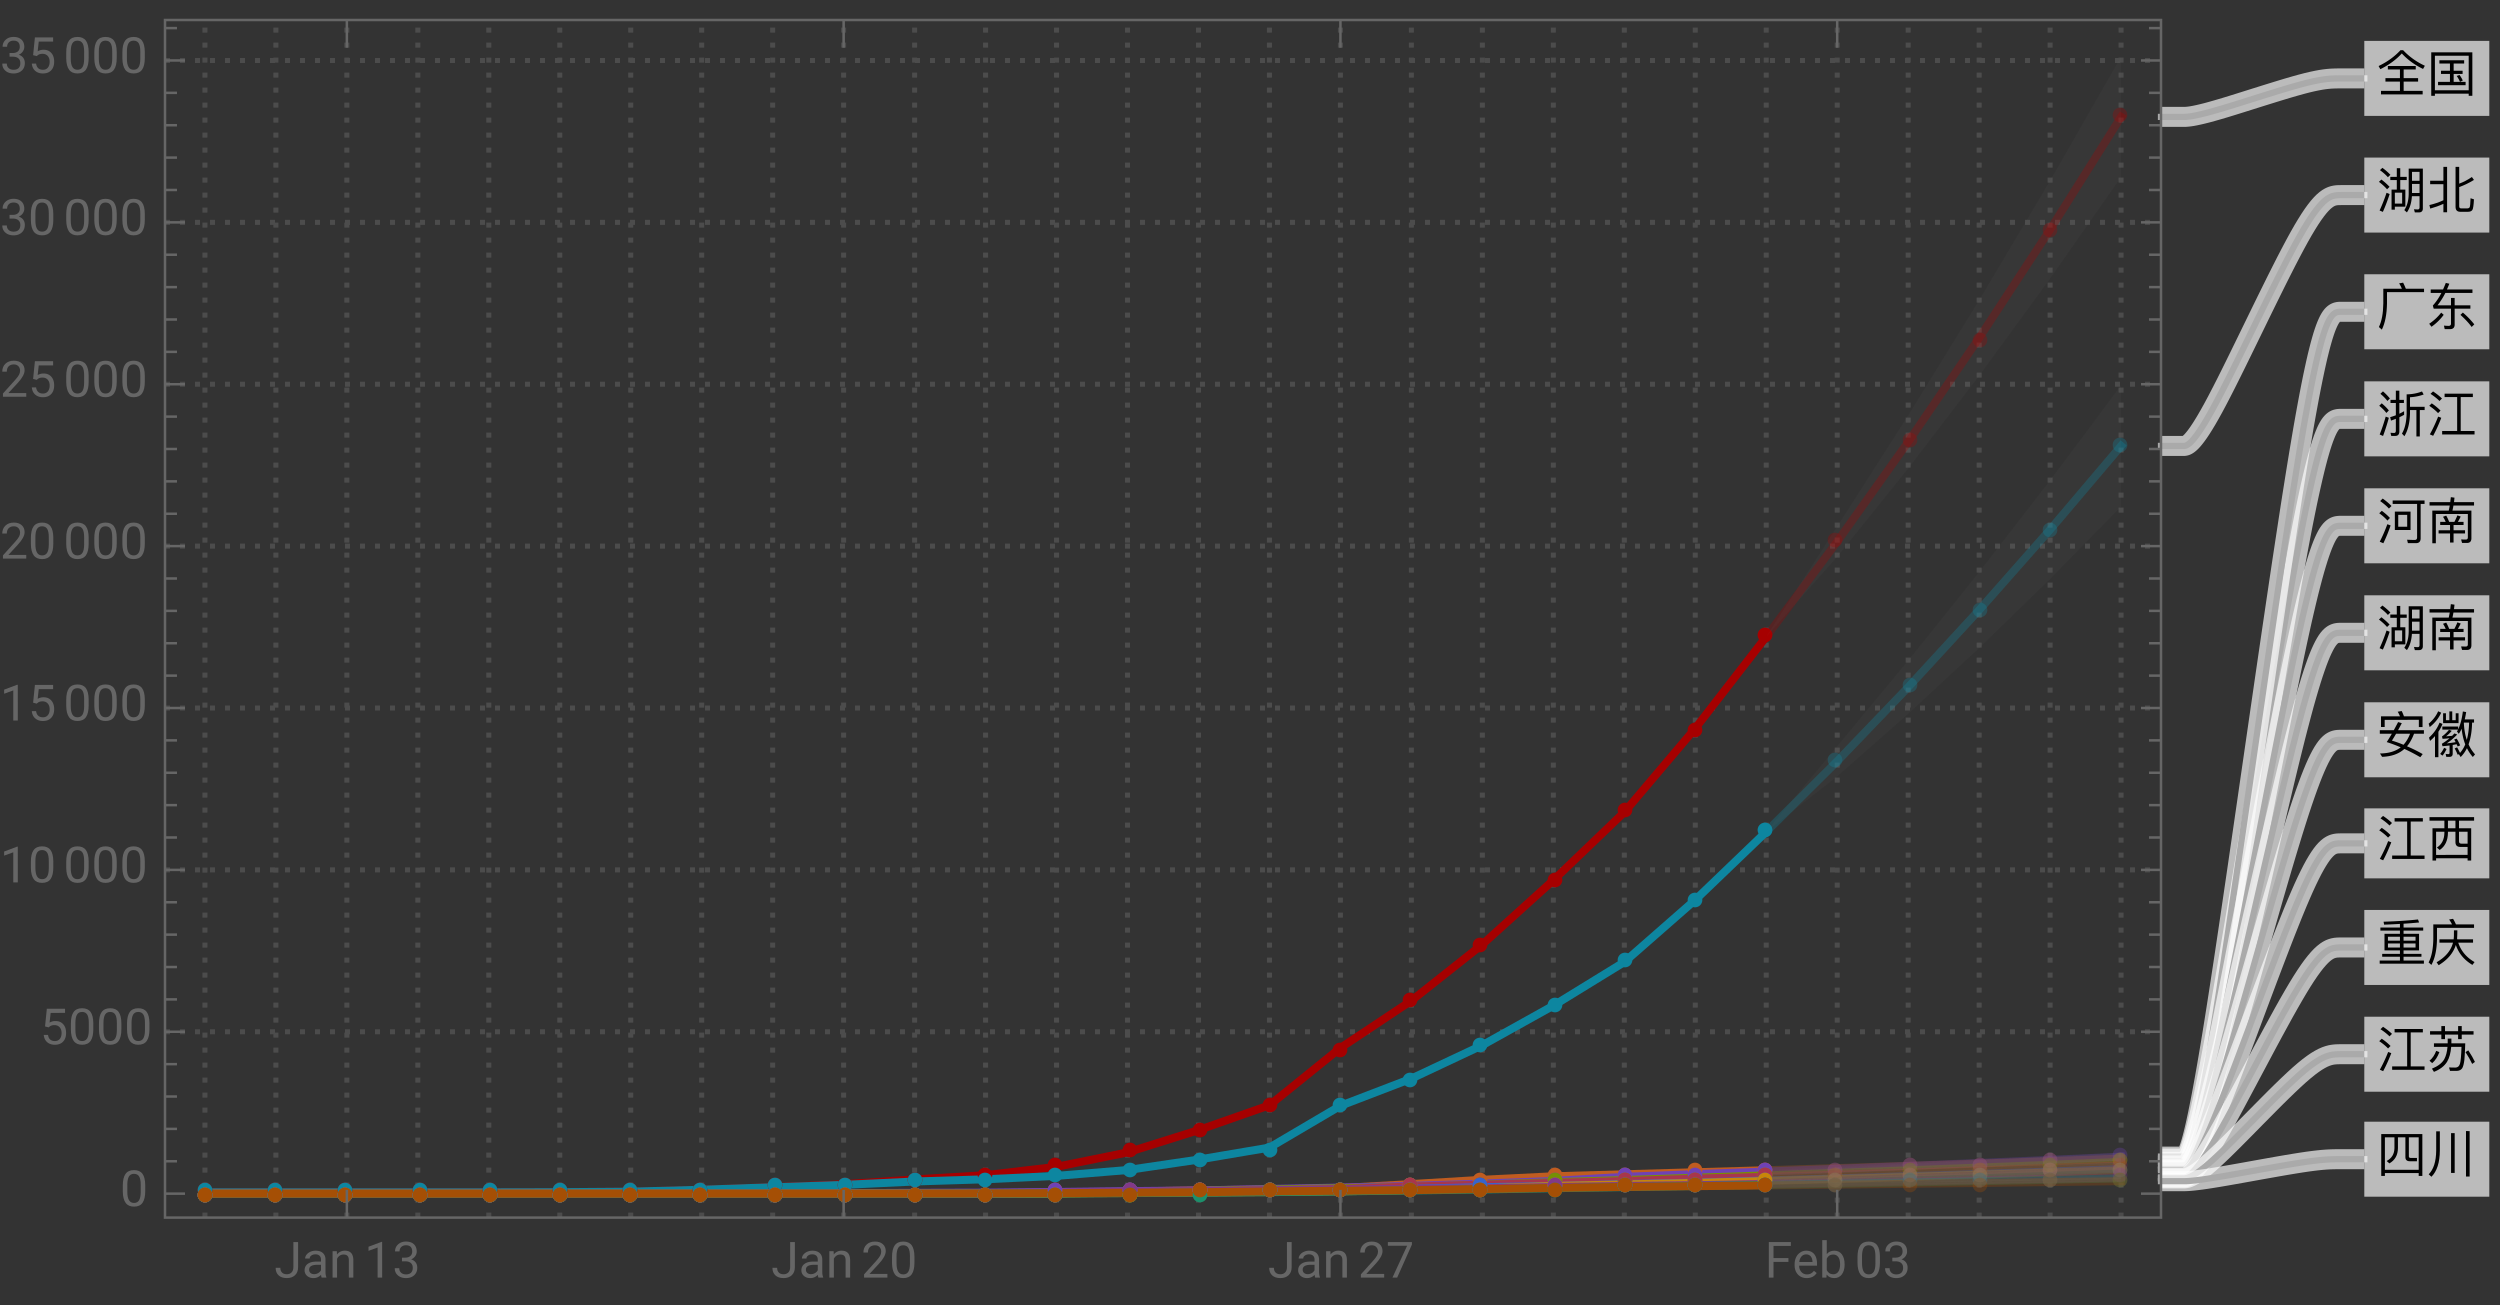 <svg xmlns="http://www.w3.org/2000/svg" xmlns:xlink="http://www.w3.org/1999/xlink" width="500pt" height="348" viewBox="0 0 500 261"><rect x="0" y="0" width="500" height="261" fill="#333333" stroke="none"/><defs><symbol overflow="visible" id="a"><path d="M4.738-8.14C3.578-6.88 2.121-5.82.36-4.97l.352.63C2.48-5.23 3.91-6.282 5-7.49c1.18 1.272 2.59 2.3 4.25 3.1l.36-.64a14.128 14.128 0 01-4.348-3.11zM2.211-4.98v.69h2.418v1.74H1.73v.69h2.9v1.848H.839V.7h8.333v-.71h-3.8v-1.85h2.89v-.692h-2.89V-4.29h2.417v-.691zm0 0"/></symbol><symbol overflow="visible" id="b"><path d="M2.52-6.121v.652h2.109v1.438h-1.79v.64h1.79v1.59H2.25v.66h5.512v-.66h-2.39v-1.59H7.16v-.64H5.371V-5.47H7.47v-.652zm6.59-1.59H.89V.98h.731V.55H8.38v.43h.73zM1.62-.129V-7.03h6.76v6.9zm4.93-3.05l-.57.19c.238.329.46.72.66 1.169l.558-.258A6.323 6.323 0 006.55-3.18zm0 0"/></symbol><symbol overflow="visible" id="c"><path d="M7.04-4.73h1.51v1.808H7.04zm1.51-.63H7.04v-1.78h1.51zM7.02-2.28h1.53v2.22c0 .278-.12.43-.35.43-.24 0-.49-.02-.759-.043l.168.64h.79C8.94.969 9.21.7 9.21.173V-7.8H6.379v5.082C6.359-1.422 6.07-.339 5.5.5l.52.46c.59-.839.921-1.92 1-3.241zm-5.9-5.67l-.492.46c.68.5 1.21.977 1.59 1.419l.5-.489A11.92 11.92 0 001.12-7.95zm-.2 2.34l-.491.46c.691.53 1.231 1.03 1.621 1.49l.5-.488c-.44-.48-.991-.973-1.628-1.461zm1.03 2.649A33.47 33.47 0 01.56.58l.652.28c.5-1.12.95-2.308 1.36-3.57zm3.762-.64H4.69V-5.5h1.297v-.648H4.691v-1.73H4v1.73H2.7v.648H4v1.898H2.95V.41h.66v-.59h2.1zM3.61-.801v-2.18h1.46V-.8zm0 0"/></symbol><symbol overflow="visible" id="d"><path d="M3.32-8.14v2.769H.672v.691H3.32v3.211c-.89.418-1.82.739-2.8.957L.69.2c.93-.258 1.809-.57 2.63-.949V.93h.738v-9.07zM8.22.84c.43 0 .73-.121.89-.36.16-.25.262-.96.32-2.128l-.679-.223c-.031 1.02-.09 1.61-.172 1.793C8.48.078 8.32.16 8.102.16h-1.25c-.25 0-.372-.148-.372-.43v-3.84c.93-.32 1.91-.788 2.95-1.421l-.418-.59c-.82.57-1.66 1.012-2.532 1.332v-3.352h-.73v7.98c0 .661.309 1 .941 1zm0 0"/></symbol><symbol overflow="visible" id="e"><path d="M1.23-8l-.511.488c.601.5 1.062.98 1.402 1.434l.5-.5A11.5 11.5 0 001.231-8zM.988-5.61l-.5.489c.602.5 1.082.98 1.422 1.441l.5-.5c-.379-.48-.86-.949-1.422-1.43zm.793 2.66A36.295 36.295 0 01.578.63l.672.293A42.328 42.328 0 002.41-2.71zm3.68-1.081c-.313.18-.633.351-.95.511v-2.152h.91V-6.3h-.91v-1.84H3.81v1.84H2.74v.63h1.07v2.452c-.368.14-.75.27-1.137.38l.168.69c.32-.113.64-.23.969-.363V-.16c0 .32-.11.48-.329.48C3.238.32 3 .3 2.738.281l.153.63h.808c.54 0 .813-.31.813-.911v-2.82c.316-.149.629-.309.949-.48zm3.578-3.95c-.91.36-1.93.56-3.07.583v3.847c-.047 1.7-.36 3.04-.938 4l.489.52c.699-1.13 1.07-2.64 1.12-4.52v-.71h1.282v5.28h.68v-5.28h.968v-.65H6.64v-1.91c1-.058 1.91-.25 2.731-.55zm0 0"/></symbol><symbol overflow="visible" id="f"><path d="M6.07-6.86v6.79h-3v.69h6.48v-.69H6.782v-6.79h2.43v-.68H3.559v.68zM1.25-7.987L.738-7.5c.762.5 1.364.98 1.801 1.43l.5-.5c-.48-.47-1.078-.942-1.789-1.418zM.988-5.602l-.5.493c.75.507 1.34 1 1.762 1.46l.5-.5A11.644 11.644 0 00.988-5.601zM2.27-2.949A28.672 28.672 0 01.61.6l.66.29a30.8 30.8 0 001.628-3.602zm0 0"/></symbol><symbol overflow="visible" id="g"><path d="M5.262-8.32l-.793.14c.203.32.39.68.55 1.07H1.302v2.93C1.28-2.16.98-.59.42.55l.59.528C1.662-.238 2-1.988 2.04-4.18v-2.242h7.41v-.687H5.81c-.18-.45-.36-.852-.547-1.211zm0 0"/></symbol><symbol overflow="visible" id="h"><path d="M.781-6.96v.698h2.14c-.53 1.024-1.1 1.852-1.71 2.512l.168.629h3.46v3c0 .293-.16.441-.468.441-.3 0-.61-.02-.941-.05l.148.71h1.043c.629 0 .95-.308.95-.921v-3.18h3.148v-.668H5.57v-1.48h-.73v1.48h-2.7a14.36 14.36 0 001.57-2.473h5.42v-.699h-5.1c.16-.367.32-.75.48-1.148l-.71-.16c-.18.46-.36.89-.551 1.308zM2.88-2.329A10.003 10.003 0 01.48-.102L.941.5C1.898-.18 2.72-.98 3.38-1.89zm4.33-.011l-.48.461c.95.86 1.7 1.66 2.238 2.419L9.5.02a16.925 16.925 0 00-2.29-2.36zm0 0"/></symbol><symbol overflow="visible" id="i"><path d="M1.18-7.95l-.508.5c.738.528 1.328 1.028 1.75 1.5l.52-.51c-.481-.5-1.063-.99-1.762-1.49zM1-5.5l-.512.488c.703.512 1.242 1 1.633 1.461l.508-.52C2.19-4.55 1.649-5.02 1-5.5zm1.11 2.68A30.368 30.368 0 01.59.68l.719.308A31.023 31.023 0 002.762-2.57zm1.062-4.75v.699h4.887V-.18c0 .34-.16.508-.48.508-.477 0-.99-.02-1.52-.047l.16.688h1.61c.62 0 .94-.328.94-.969v-6.871h.782v-.7zm.437 2.23v3.68H6.75v-3.68zm2.47 3.02h-1.79v-2.371h1.79zm0 0"/></symbol><symbol overflow="visible" id="j"><path d="M.55-7.23v.68h4.04c-.059.331-.13.671-.2 1.01H1.103V.989h.707v-5.847h6.4v4.68c0 .28-.14.429-.422.429L6.86.23l.192.7h.98c.59 0 .89-.32.89-.95v-5.52H5.13c.07-.32.14-.651.2-1.01h4.12v-.68H5.441c.04-.29.07-.59.098-.899l-.73-.101-.118 1zm3.33 2.69l-.64.24c.21.312.39.652.542 1.01H2.68v.63h1.968v1.05H2.36v.641h2.29V.84h.703V-.97h2.296v-.64H5.352v-1.05h2v-.63H6.21c.2-.32.39-.67.57-1.062l-.66-.238c-.18.461-.383.89-.601 1.3h-1.05a7.488 7.488 0 00-.59-1.25zm0 0"/></symbol><symbol overflow="visible" id="k"><path d="M9.148-7.191H5.43a9.89 9.89 0 00-.45-1.059l-.8.14c.172.282.32.579.46.919H.84v2.14h.738v-1.437H8.41v1.449h.738zM.602-4.411v.7h2.41c-.32.55-.66 1.11-1.024 1.672.934.3 1.864.648 2.801 1.05C3.73-.178 2.34.232.641.239l.418.672C2.922.852 4.399.328 5.519-.672A35.405 35.405 0 018.7.988L9.18.36a31.218 31.218 0 00-3.14-1.558c.531-.621 1-1.45 1.41-2.512h1.973v-.7H4.25c.238-.44.488-.91.75-1.41l-.738-.218a62.17 62.17 0 01-.864 1.629zm3.257.7H6.66c-.34.883-.78 1.621-1.32 2.211-.79-.328-1.559-.61-2.32-.828.261-.402.539-.863.84-1.383zm0 0"/></symbol><symbol overflow="visible" id="l"><path d="M2.27-8.2c-.4.93-1.032 1.76-1.9 2.482l.207.68c1.063-.84 1.82-1.8 2.3-2.883zm.28 2.27c-.44 1.121-1.14 2.121-2.109 3l.207.66a9.72 9.72 0 00.993-.968V.988h.68v-5.097c.327-.48.6-1 .82-1.551zm1.962-2.242v1.762h-.684V-7.8h-.566v1.972h3.09v-1.973h-.57v1.39H5.09v-1.76zM3.109-5.148v.617H6.25c-.07.133-.14.261-.21.383l.358.457c.211-.297.403-.637.57-1.02.122 1.14.36 2.191.723 3.133A5.9 5.9 0 016.641.129c-.18-.399-.38-.777-.582-1.117l-.48.226c.21.371.41.793.6 1.262L6.41.39l.36.56c.5-.49.92-1.08 1.26-1.77.31.64.701 1.23 1.17 1.76l.45-.52a7.733 7.733 0 01-1.297-2.01c.43-1.2.668-2.641.707-4.34h.39v-.65H7.59c.11-.452.2-.94.282-1.46l-.66-.121c-.18 1.45-.492 2.648-.941 3.59v-.578zm4.301-.743c0-.007 0-.02.012-.039H8.46C8.43-4.62 8.28-3.469 8-2.48c-.34-1-.531-2.141-.59-3.41zM3.46-.898A5.217 5.217 0 012.673.328l.469.344c.308-.383.578-.82.808-1.332zM5.98-2.73l-.511.171c.101.16.203.34.3.54-.597.097-1.199.18-1.789.238.801-.52 1.5-1.117 2.098-1.778l-.558-.21c-.141.16-.29.32-.45.48-.41.039-.82.07-1.218.098.418-.32.796-.68 1.136-1.09L4.441-4.5a7.02 7.02 0 01-1.41 1.352l.13.457c.46-.02.917-.059 1.39-.118-.473.399-.98.77-1.54 1.11l.13.488c.46-.039.93-.09 1.41-.148V.12c0 .16-.082.25-.223.25-.18 0-.367-.02-.558-.043l.128.594h.641c.422 0 .64-.223.64-.64v-1.743l.79-.148c.07.14.14.289.203.449l.5-.219c-.203-.48-.434-.93-.692-1.351zm0 0"/></symbol><symbol overflow="visible" id="m"><path d="M.54-7.738v.699h2.98v1.527H1.14V.941h.72V.488h6.3v.453h.719v-6.453H6.44v-1.527h3.02v-.7zM1.86-.191v-4.637h1.66v.2C3.5-3.27 3-2.282 2.02-1.66l.558.488C3.66-1.898 4.211-3.05 4.23-4.629v-.2h1.5v2.067c0 .653.32.98.98.98h1.45v1.59zM4.23-7.04h1.5v1.527h-1.5zm2.211 2.21h1.72v2.388H6.897c-.308 0-.457-.16-.457-.47zm0 0"/></symbol><symbol overflow="visible" id="n"><path d="M1.54-5.23v3.32h3.089v.691h-3.55v.578h3.55v.75H.579v.63h8.843v-.63h-4.07v-.75H8.93v-.578H5.352v-.691h3.097v-3.32H5.352v-.641h3.93v-.617h-3.93v-.762A73.97 73.97 0 008.46-7.5l-.223-.602c-1.988.223-4.289.372-6.886.454l.117.59c1.101-.044 2.152-.09 3.16-.153v.723H.719v.617h3.91v.64zm6.21 2.742H5.352v-.813H7.75zm-3.121 0H2.23v-.813h2.4zM2.23-3.86v-.79h2.4v.79zm3.122-.79H7.75v.79H5.352zm0 0"/></symbol><symbol overflow="visible" id="o"><path d="M2.531-4.129v.668h2.707C4.84-1.879 3.738-.57 1.961.461l.41.59C4.148-.031 5.301-1.38 5.81-3.012c.56 1.684 1.67 3.024 3.31 4l.43-.566C7.93-.5 6.84-1.801 6.289-3.461H9.25v-.668H6.102c-.024-.05-.032-.11-.043-.172.03-.46.05-1 .05-1.62h-.68c0 .28-.007.683-.007 1.202a19.6 19.6 0 01-.05.59zM5.25-8.23l-.79.14c.22.3.411.621.59.98H1.3v2.91C1.27-2.2.96-.628.36.489l.562.5C1.629-.309 2-2.039 2.039-4.199v-2.223h7.41v-.687H5.83a9.055 9.055 0 00-.58-1.121zm0 0"/></symbol><symbol overflow="visible" id="p"><path d="M8.3-3.27l-.562.348c.563.863 1.012 1.652 1.34 2.363l.55-.402c-.308-.66-.75-1.43-1.327-2.309zm-6.421.098c-.3.82-.738 1.48-1.34 1.98l.54.473c.6-.5 1.081-1.242 1.44-2.203zm2.3-2.45v.95H1.43v.703h2.712c-.082.98-.29 1.797-.653 2.48-.457.778-1.277 1.4-2.457 1.88l.399.64C2.64.551 3.512-.12 4.05-.98c.462-.782.731-1.77.829-2.989H6.94c-.05 1.719-.152 2.848-.3 3.367-.153.512-.461.774-.93.774-.402 0-.82-.012-1.262-.024l.192.68h1.418c.46-.027.793-.2 1.011-.508.2-.32.352-.898.45-1.718.082-.84.128-1.93.171-3.274H4.92v-.95zM.65-7.108v.687h2.26v.902h.73v-.902h2.622v.91h.726v-.91h2.364v-.687H6.988v-1.02h-.726v1.02H3.64v-1.02h-.73v1.02zm0 0"/></symbol><symbol overflow="visible" id="q"><path d="M9.11-7.531H.89V.852h.731V.27H8.38v.582h.73zM1.62-.38v-6.5h1.91v2.168c-.02 1.18-.543 2.031-1.562 2.57l.55.48C3.642-2.3 4.212-3.32 4.23-4.71v-2.168h1.49v3.969c0 .539.293.82.89.82h1.422v-.66h-1.23c-.262 0-.39-.11-.39-.309v-3.82H8.38v6.5zm0 0"/></symbol><symbol overflow="visible" id="r"><path d="M4.852-7.719V.25h.726v-7.969zM7.84-8.12V.97h.73v-9.09zm-5.961.043v3.867c-.02 2.18-.52 3.75-1.5 4.73l.55.493C2.032-.09 2.59-1.828 2.61-4.211v-3.867zm0 0"/></symbol><symbol overflow="visible" id="s"><path d="M3.805-7.11h.941v5.036c0 .68-.203 1.21-.613 1.597-.406.383-.953.575-1.633.575-.707 0-1.258-.18-1.648-.543-.395-.36-.594-.867-.594-1.516h.937c0 .406.114.723.336.95.223.23.547.343.969.343.387 0 .7-.121.941-.367.239-.246.36-.586.364-1.028zm0 0"/></symbol><symbol overflow="visible" id="t"><path d="M3.945 0c-.05-.105-.093-.29-.125-.555-.422.434-.922.653-1.507.653-.52 0-.946-.149-1.282-.442a1.438 1.438 0 01-.5-1.12c0-.552.211-.977.63-1.282.417-.305 1.007-.457 1.765-.457h.879v-.414c0-.317-.094-.567-.285-.754-.188-.188-.465-.281-.833-.281-.324 0-.593.082-.812.242-.219.164-.328.36-.328.59H.64c0-.262.093-.516.28-.762.188-.246.442-.441.763-.582.32-.145.671-.219 1.054-.219.61 0 1.086.153 1.434.457.344.305.523.727.535 1.258v2.434c0 .484.063.87.184 1.156V0zm-1.5-.688c.285 0 .555-.074.805-.218a1.35 1.35 0 00.555-.574v-1.083h-.711c-1.106 0-1.656.325-1.656.97 0 .284.093.507.28.663.188.16.43.243.727.243zm0 0"/></symbol><symbol overflow="visible" id="u"><path d="M1.54-5.281l.026.664a1.93 1.93 0 011.582-.766c1.118 0 1.68.633 1.692 1.89V0h-.902v-3.496c-.004-.379-.094-.664-.262-.844-.172-.183-.438-.273-.801-.273-.293 0-.55.078-.77.234a1.59 1.59 0 00-.52.613V0h-.9v-5.281zm0 0"/></symbol><symbol overflow="visible" id="v"><path d="M3.559 0h-.907v-6.02l-1.824.668v-.82l2.59-.973h.14zm0 0"/></symbol><symbol overflow="visible" id="w"><path d="M1.906-3.992h.676c.426-.008.762-.121 1.008-.34.242-.219.363-.512.363-.883 0-.832-.414-1.25-1.242-1.25-.39 0-.703.113-.938.336-.23.223-.347.516-.347.887H.523c0-.563.204-1.031.618-1.406.41-.372.933-.559 1.57-.559.672 0 1.195.176 1.578.531.379.356.57.848.57 1.48 0 .31-.101.61-.3.9a1.81 1.81 0 01-.817.648c.39.125.692.328.903.617.214.285.32.636.32 1.047 0 .64-.207 1.144-.625 1.52-.418.374-.957.562-1.625.562s-1.211-.18-1.63-.543c-.417-.36-.624-.836-.624-1.43h.906c0 .375.121.672.367.898.243.227.57.336.98.336.438 0 .77-.113 1-.34.231-.23.349-.554.349-.98 0-.414-.125-.734-.383-.953-.254-.223-.618-.336-1.098-.344h-.676zm0 0"/></symbol><symbol overflow="visible" id="x"><path d="M5.25 0H.59v-.648l2.46-2.735c.364-.414.618-.75.755-1.008.14-.257.21-.527.21-.804 0-.371-.113-.676-.34-.914-.222-.239-.523-.356-.898-.356-.449 0-.797.13-1.047.383-.25.254-.37.613-.37 1.066H.452c0-.652.211-1.183.633-1.586.422-.402.984-.605 1.691-.605.66 0 1.184.172 1.567.52.386.347.578.808.578 1.382 0 .703-.445 1.535-1.336 2.5L1.68-.738h3.57zm0 0"/></symbol><symbol overflow="visible" id="y"><path d="M5.047-3.031c0 1.058-.18 1.844-.54 2.36-.362.51-.925.769-1.694.769-.758 0-1.32-.25-1.684-.754C.766-1.16.574-1.91.562-2.91v-1.207c0-1.043.18-1.82.54-2.328.363-.508.93-.762 1.703-.762.765 0 1.328.246 1.687.734.36.489.547 1.246.555 2.27zm-.902-1.235c0-.765-.106-1.324-.32-1.675-.216-.348-.555-.524-1.02-.524-.465 0-.801.176-1.012.524-.211.347-.32.882-.328 1.605v1.445c0 .77.113 1.336.336 1.704.222.367.558.546 1.012.546.445 0 .777-.171.992-.515.218-.344.332-.89.34-1.633zm0 0"/></symbol><symbol overflow="visible" id="z"><path d="M5.18-6.602L2.234 0H1.29l2.934-6.367H.375v-.742H5.18zm0 0"/></symbol><symbol overflow="visible" id="A"><path d="M4.746-3.14H1.762V0H.824v-7.11H5.23v.774H1.762v2.43h2.984zm0 0"/></symbol><symbol overflow="visible" id="B"><path d="M2.875.098c-.715 0-1.297-.235-1.746-.707-.45-.47-.676-1.098-.676-1.887v-.164c0-.524.102-.992.3-1.406.2-.41.481-.735.84-.965.36-.235.75-.352 1.173-.352.687 0 1.218.227 1.601.68.38.453.57 1.101.57 1.945v.375H1.36c.012.52.164.942.454 1.262.292.32.664.48 1.113.48.316 0 .59-.062.808-.195.223-.129.414-.3.582-.516l.551.43c-.441.68-1.105 1.02-1.992 1.02zm-.11-4.739a1.21 1.21 0 00-.921.399c-.246.265-.399.64-.457 1.117H4.03v-.07c-.023-.457-.148-.813-.367-1.067-.223-.25-.523-.379-.898-.379zm0 0"/></symbol><symbol overflow="visible" id="C"><path d="M5.156-2.582c0 .809-.187 1.453-.554 1.945-.372.489-.872.735-1.497.735-.667 0-1.183-.235-1.546-.707L1.516 0H.684v-7.5h.902v2.797c.367-.453.867-.68 1.508-.68.64 0 1.148.246 1.511.73.368.485.551 1.15.551 1.993zm-.902-.106c0-.613-.121-1.09-.356-1.421-.238-.336-.582-.504-1.027-.504-.598 0-1.023.277-1.285.828V-1.5c.277.555.71.832 1.297.832.43 0 .77-.168 1.008-.504.242-.336.363-.84.363-1.516zm0 0"/></symbol><symbol overflow="visible" id="D"><path d="M1.008-3.563l.36-3.546h3.64v.836H2.133l-.215 1.937a2.32 2.32 0 011.187-.309c.649 0 1.16.215 1.543.645.383.426.57 1.004.57 1.734 0 .735-.195 1.309-.593 1.73-.395.423-.945.634-1.656.634-.63 0-1.14-.176-1.54-.524C1.032-.773.81-1.254.75-1.87h.855c.055.406.2.715.434.922.234.207.547.308.93.308.422 0 .75-.14.988-.43.238-.284.36-.679.36-1.187 0-.472-.13-.855-.387-1.144-.258-.285-.606-.43-1.035-.43-.395 0-.704.086-.926.258l-.242.195zm0 0"/></symbol></defs><path d="M40.984 243.52V4M55.18 243.52V4m14.191 239.52V4m14.195 239.52V4m14.192 239.52V4m14.195 239.52V4m14.195 239.52V4m14.192 239.52V4m14.195 239.52V4m14.192 239.52V4m14.195 239.52V4m14.195 239.52V4m14.192 239.52V4m14.195 239.52V4m14.191 239.52V4m14.195 239.52V4m14.196 239.52V4m14.191 239.52V4m14.196 239.52V4m14.191 239.52V4m14.196 239.52V4m14.195 239.52V4m14.191 239.52V4m14.195 239.52V4m14.192 239.52V4m14.195 239.52V4m14.195 239.52V4m14.192 239.52V4M33 206.352h399.2M33 173.977h399.2M33 141.602h399.2M33 109.223h399.2M33 76.848h399.2M33 44.473h399.2M33 12.094h399.2" fill="none" stroke="#666" stroke-opacity=".5" stroke-dasharray="1,2" stroke-miterlimit="3.25"/><path d="M353.246 127.348l14.195-19.02 14.192-19.937 14.195-20.797 14.195-21.672 14.192-22.543" fill="none" stroke-width="1.6" stroke-linecap="square" stroke="#a60000" stroke-opacity=".3" stroke-miterlimit="3.25"/><path d="M353.246 166.355l14.195-14.105 14.192-14.8 14.195-15.438 14.195-16.086 14.192-16.739" fill="none" stroke-width="1.6" stroke-linecap="square" stroke="#0d86a0" stroke-opacity=".3" stroke-miterlimit="3.25"/><path d="M353.246 234.043l14.195-.426 14.192-.445 14.195-.465 14.195-.484 14.192-.504" fill="none" stroke-width="1.6" stroke-linecap="square" stroke="#c05c20" stroke-opacity=".3" stroke-miterlimit="3.25"/><path d="M353.246 234.309l14.195-.555 14.192-.57 14.195-.598 14.195-.621 14.192-.645" fill="none" stroke-width="1.6" stroke-linecap="square" stroke="#6f42b5" stroke-opacity=".3" stroke-miterlimit="3.25"/><path d="M353.246 235.066l14.195-.496 14.192-.515 14.195-.543 14.195-.559 14.192-.586" fill="none" stroke-width="1.6" stroke-linecap="square" stroke="#769003" stroke-opacity=".3" stroke-miterlimit="3.25"/><path d="M353.246 235.355l14.195-.421 14.192-.434 14.195-.453 14.195-.469 14.192-.488" fill="none" stroke-width="1.6" stroke-linecap="square" stroke="#a8364d" stroke-opacity=".3" stroke-miterlimit="3.25"/><path d="M353.246 236.086l14.195-.399 14.192-.445 14.195-.457 14.195-.484 14.192-.504" fill="none" stroke-width="1.6" stroke-linecap="square" stroke="#3664cc" stroke-opacity=".3" stroke-miterlimit="3.25"/><path d="M353.246 236.191l14.195-.394 14.192-.414 14.195-.434 14.195-.453 14.192-.469" fill="none" stroke-width="1.6" stroke-linecap="square" stroke="#c8860a" stroke-opacity=".3" stroke-miterlimit="3.25"/><path d="M353.246 236.785l14.195-.23 14.192-.254 14.195-.262 14.195-.273 14.192-.286" fill="none" stroke-width="1.6" stroke-linecap="square" stroke="#833987" stroke-opacity=".3" stroke-miterlimit="3.25"/><path d="M353.246 236.977l14.195-.239 14.192-.25 14.195-.258 14.195-.27 14.192-.28" fill="none" stroke-width="1.6" stroke-linecap="square" stroke="#1c8f6b" stroke-opacity=".3" stroke-miterlimit="3.25"/><path d="M353.246 237.086l14.195-.156 14.192-.164 14.195-.168 14.195-.18 14.192-.184" fill="none" stroke-width="1.6" stroke-linecap="square" stroke="#a54f05" stroke-opacity=".3" stroke-miterlimit="3.25"/><path d="M40.984 238.465h56.774l14.195-.028 14.195-.109 14.192-.383 14.195-.504 14.192-.597 14.195-.965 14.195-.848 14.192-1.676 14.195-2.875 14.191-4.457 14.196-4.976 14.195-11.469 14.191-9.45 14.196-11.245 14.191-12.832 14.195-13.613 14.196-16.77 14.191-18.32" fill="none" stroke-width="1.6" stroke-linecap="square" stroke="#a60000" stroke-miterlimit="3.25"/><path d="M40.984 238.465h56.774l14.195-.028 14.195-.109 14.192-.383 14.195-.496 14.192-.469 14.195-.68 14.195-.445 14.192-.68 14.195-1.167 14.191-2.09 14.196-2.402 14.195-8.36 14.191-5.441 14.196-6.68 14.191-7.902 14.195-8.723 14.196-12.437 14.191-13.618" fill="none" stroke-width="1.6" stroke-linecap="square" stroke="#0d86a0" stroke-miterlimit="3.25"/><path d="M40.984 238.73h127.743l14.195-.035 14.195-.03 14.192-.216 14.195-.12 14.191-.274 14.196-.153 14.195-.293 14.191-.797 14.196-.855 14.191-.703 28.39-.805 14.192-.406" fill="none" stroke-width="1.6" stroke-linecap="square" stroke="#c05c20" stroke-miterlimit="3.25"/><path d="M40.984 238.73h99.356l14.195-.007 14.192-.082 14.195-.078 14.195-.04 14.192-.136 14.195-.164 14.191-.13 14.196-.308 14.195-.273 14.191-.344 14.196-.453 14.191-.531 14.195-.82 14.196-.544 14.191-.511" fill="none" stroke-width="1.6" stroke-linecap="square" stroke="#6f42b5" stroke-miterlimit="3.25"/><path d="M40.984 238.73h127.743l14.195-.007 14.195-.028 14.192-.023 14.195-.149 14.191-.332 14.196-.289 14.195-.261 14.191-.246 14.196-.465 14.191-.48 14.195-.454 14.196-.457 14.191-.473" fill="none" stroke-width="1.6" stroke-linecap="square" stroke="#769003" stroke-miterlimit="3.25"/><path d="M40.984 238.73h127.743l14.195-.007 14.195-.051 14.192-.098 14.195-.125 14.191-.168 14.196-.199 14.195-.277 14.191-.508 14.196-.36 14.191-.359 14.195-.367 14.196-.48 14.191-.376" fill="none" stroke-width="1.6" stroke-linecap="square" stroke="#a8364d" stroke-miterlimit="3.25"/><path d="M40.984 238.73h141.938l14.195-.007 14.192-.09 14.195-.156 14.191-.137 14.196-.063 14.195-.234 14.191-.297 14.196-.312 14.191-.239 14.195-.39 14.196-.278 14.191-.441" fill="none" stroke-width="1.6" stroke-linecap="square" stroke="#3664cc" stroke-miterlimit="3.25"/><path d="M40.984 238.73h127.743l14.195-.015 14.195-.004 14.192-.027 14.195-.07 14.191-.118 14.196-.078 14.195-.156 14.191-.239 14.196-.343 14.191-.496 28.39-.61 14.192-.383" fill="none" stroke-width="1.6" stroke-linecap="square" stroke="#c8860a" stroke-miterlimit="3.25"/><path d="M40.984 238.73h127.743l14.195-.035 14.195-.023 14.192-.117 14.195-.196 14.191-.117 14.196-.226 14.195-.141 14.191-.098 14.196-.117 14.191-.265 14.195-.208 14.196-.156 14.191-.246" fill="none" stroke-width="1.6" stroke-linecap="square" stroke="#833987" stroke-miterlimit="3.25"/><path d="M40.984 238.73h141.938l14.195-.007 14.192-.051 14.195-.059 14.191-.086 14.196-.101 14.195-.149 14.191-.187 14.196-.195 14.191-.254 28.39-.438 14.192-.226" fill="none" stroke-width="1.6" stroke-linecap="square" stroke="#1c8f6b" stroke-miterlimit="3.25"/><path d="M40.984 238.73h127.743l14.195-.015 14.195-.02 14.192-.062 14.195-.086 14.191-.102 14.196-.164 14.195-.133 14.191-.117 14.196-.222 14.191-.227 14.195-.191 14.196-.157 14.191-.148" fill="none" stroke-width="1.6" stroke-linecap="square" stroke="#a54f05" stroke-miterlimit="3.25"/><path d="M354.465 127a1.47 1.47 0 00-1.465-1.465 1.47 1.47 0 00-1.465 1.465 1.47 1.47 0 001.465 1.465 1.47 1.47 0 001.465-1.465zm14-19a1.47 1.47 0 00-1.465-1.465 1.47 1.47 0 00-1.465 1.465 1.47 1.47 0 001.465 1.465 1.47 1.47 0 001.465-1.465zm15-20A1.47 1.47 0 00382 86.535 1.47 1.47 0 00380.535 88 1.47 1.47 0 00382 89.465 1.47 1.47 0 00383.465 88zm14-20A1.47 1.47 0 00396 66.535 1.47 1.47 0 00394.535 68 1.47 1.47 0 00396 69.465 1.47 1.47 0 00397.465 68zm14-22A1.47 1.47 0 00410 44.535 1.47 1.47 0 00408.535 46 1.47 1.47 0 00410 47.465 1.47 1.47 0 00411.465 46zm14-23A1.47 1.47 0 00424 21.535 1.47 1.47 0 00422.535 23 1.47 1.47 0 00424 24.465 1.47 1.47 0 00425.465 23zm0 0" fill-rule="evenodd" fill="#a60000" fill-opacity=".3"/><path d="M354.465 166a1.47 1.47 0 00-1.465-1.465 1.47 1.47 0 00-1.465 1.465 1.47 1.47 0 001.465 1.465 1.47 1.47 0 001.465-1.465zm14-14a1.47 1.47 0 00-1.465-1.465 1.47 1.47 0 00-1.465 1.465 1.47 1.47 0 001.465 1.465 1.47 1.47 0 001.465-1.465zm15-15a1.47 1.47 0 00-1.465-1.465 1.47 1.47 0 00-1.465 1.465 1.47 1.47 0 001.465 1.465 1.47 1.47 0 001.465-1.465zm14-15a1.47 1.47 0 00-1.465-1.465 1.47 1.47 0 00-1.465 1.465 1.47 1.47 0 001.465 1.465 1.47 1.47 0 001.465-1.465zm14-16a1.47 1.47 0 00-1.465-1.465 1.47 1.47 0 00-1.465 1.465 1.47 1.47 0 001.465 1.465 1.47 1.47 0 001.465-1.465zm14-17A1.47 1.47 0 00424 87.535 1.47 1.47 0 00422.535 89 1.47 1.47 0 00424 90.465 1.47 1.47 0 00425.465 89zm0 0" fill-rule="evenodd" fill="#0d86a0" fill-opacity=".3"/><path d="M354.465 234a1.47 1.47 0 00-1.465-1.465 1.47 1.47 0 00-1.465 1.465 1.47 1.47 0 001.465 1.465 1.47 1.47 0 001.465-1.465zm14 0a1.47 1.47 0 00-1.465-1.465 1.47 1.47 0 00-1.465 1.465 1.47 1.47 0 001.465 1.465 1.47 1.47 0 001.465-1.465zm15-1a1.47 1.47 0 00-1.465-1.465 1.47 1.47 0 00-1.465 1.465 1.47 1.47 0 001.465 1.465 1.47 1.47 0 001.465-1.465zm14 0a1.47 1.47 0 00-1.465-1.465 1.47 1.47 0 00-1.465 1.465 1.47 1.47 0 001.465 1.465 1.47 1.47 0 001.465-1.465zm14-1a1.47 1.47 0 00-1.465-1.465 1.47 1.47 0 00-1.465 1.465 1.47 1.47 0 001.465 1.465 1.47 1.47 0 001.465-1.465zm14 0a1.47 1.47 0 00-1.465-1.465 1.47 1.47 0 00-1.465 1.465 1.47 1.47 0 001.465 1.465 1.47 1.47 0 001.465-1.465zm0 0" fill-rule="evenodd" fill="#c05c20" fill-opacity=".3"/><path d="M354.465 234a1.47 1.47 0 00-1.465-1.465 1.47 1.47 0 00-1.465 1.465 1.47 1.47 0 001.465 1.465 1.47 1.47 0 001.465-1.465zm14 0a1.47 1.47 0 00-1.465-1.465 1.47 1.47 0 00-1.465 1.465 1.47 1.47 0 001.465 1.465 1.47 1.47 0 001.465-1.465zm15-1a1.47 1.47 0 00-1.465-1.465 1.47 1.47 0 00-1.465 1.465 1.47 1.47 0 001.465 1.465 1.47 1.47 0 001.465-1.465zm14 0a1.47 1.47 0 00-1.465-1.465 1.47 1.47 0 00-1.465 1.465 1.47 1.47 0 001.465 1.465 1.47 1.47 0 001.465-1.465zm14-1a1.47 1.47 0 00-1.465-1.465 1.47 1.47 0 00-1.465 1.465 1.47 1.47 0 001.465 1.465 1.47 1.47 0 001.465-1.465zm14-1a1.47 1.47 0 00-1.465-1.465 1.47 1.47 0 00-1.465 1.465 1.47 1.47 0 001.465 1.465 1.47 1.47 0 001.465-1.465zm0 0" fill-rule="evenodd" fill="#6f42b5" fill-opacity=".3"/><path d="M354.465 235a1.47 1.47 0 00-1.465-1.465 1.47 1.47 0 00-1.465 1.465 1.47 1.47 0 001.465 1.465 1.47 1.47 0 001.465-1.465zm14 0a1.47 1.47 0 00-1.465-1.465 1.47 1.47 0 00-1.465 1.465 1.47 1.47 0 001.465 1.465 1.47 1.47 0 001.465-1.465zm15-1a1.47 1.47 0 00-1.465-1.465 1.47 1.47 0 00-1.465 1.465 1.47 1.47 0 001.465 1.465 1.47 1.47 0 001.465-1.465zm14 0a1.47 1.47 0 00-1.465-1.465 1.47 1.47 0 00-1.465 1.465 1.47 1.47 0 001.465 1.465 1.47 1.47 0 001.465-1.465zm14-1a1.47 1.47 0 00-1.465-1.465 1.47 1.47 0 00-1.465 1.465 1.47 1.47 0 001.465 1.465 1.47 1.47 0 001.465-1.465zm14-1a1.47 1.47 0 00-1.465-1.465 1.47 1.47 0 00-1.465 1.465 1.47 1.47 0 001.465 1.465 1.47 1.47 0 001.465-1.465zm0 0" fill-rule="evenodd" fill="#769003" fill-opacity=".3"/><path d="M354.465 235a1.47 1.47 0 00-1.465-1.465 1.47 1.47 0 00-1.465 1.465 1.47 1.47 0 001.465 1.465 1.47 1.47 0 001.465-1.465zm14 0a1.47 1.47 0 00-1.465-1.465 1.47 1.47 0 00-1.465 1.465 1.47 1.47 0 001.465 1.465 1.47 1.47 0 001.465-1.465zm15 0a1.47 1.47 0 00-1.465-1.465 1.47 1.47 0 00-1.465 1.465 1.47 1.47 0 001.465 1.465 1.47 1.47 0 001.465-1.465zm14-1a1.47 1.47 0 00-1.465-1.465 1.47 1.47 0 00-1.465 1.465 1.47 1.47 0 001.465 1.465 1.47 1.47 0 001.465-1.465zm14 0a1.47 1.47 0 00-1.465-1.465 1.47 1.47 0 00-1.465 1.465 1.47 1.47 0 001.465 1.465 1.47 1.47 0 001.465-1.465zm14-1a1.47 1.47 0 00-1.465-1.465 1.47 1.47 0 00-1.465 1.465 1.47 1.47 0 001.465 1.465 1.47 1.47 0 001.465-1.465zm0 0" fill-rule="evenodd" fill="#a8364d" fill-opacity=".3"/><path d="M354.465 236a1.47 1.47 0 00-1.465-1.465 1.47 1.47 0 00-1.465 1.465 1.47 1.47 0 001.465 1.465 1.47 1.47 0 001.465-1.465zm14 0a1.47 1.47 0 00-1.465-1.465 1.47 1.47 0 00-1.465 1.465 1.47 1.47 0 001.465 1.465 1.47 1.47 0 001.465-1.465zm15-1a1.47 1.47 0 00-1.465-1.465 1.47 1.47 0 00-1.465 1.465 1.47 1.47 0 001.465 1.465 1.47 1.47 0 001.465-1.465zm14 0a1.47 1.47 0 00-1.465-1.465 1.47 1.47 0 00-1.465 1.465 1.47 1.47 0 001.465 1.465 1.47 1.47 0 001.465-1.465zm14-1a1.47 1.47 0 00-1.465-1.465 1.47 1.47 0 00-1.465 1.465 1.47 1.47 0 001.465 1.465 1.47 1.47 0 001.465-1.465zm14 0a1.47 1.47 0 00-1.465-1.465 1.47 1.47 0 00-1.465 1.465 1.47 1.47 0 001.465 1.465 1.47 1.47 0 001.465-1.465zm0 0" fill-rule="evenodd" fill="#3664cc" fill-opacity=".3"/><path d="M354.465 236a1.47 1.47 0 00-1.465-1.465 1.47 1.47 0 00-1.465 1.465 1.47 1.47 0 001.465 1.465 1.47 1.47 0 001.465-1.465zm14 0a1.47 1.47 0 00-1.465-1.465 1.47 1.47 0 00-1.465 1.465 1.47 1.47 0 001.465 1.465 1.47 1.47 0 001.465-1.465zm15-1a1.47 1.47 0 00-1.465-1.465 1.47 1.47 0 00-1.465 1.465 1.47 1.47 0 001.465 1.465 1.47 1.47 0 001.465-1.465zm14 0a1.47 1.47 0 00-1.465-1.465 1.47 1.47 0 00-1.465 1.465 1.47 1.47 0 001.465 1.465 1.47 1.47 0 001.465-1.465zm14-1a1.47 1.47 0 00-1.465-1.465 1.47 1.47 0 00-1.465 1.465 1.47 1.47 0 001.465 1.465 1.47 1.47 0 001.465-1.465zm14 0a1.47 1.47 0 00-1.465-1.465 1.47 1.47 0 00-1.465 1.465 1.47 1.47 0 001.465 1.465 1.47 1.47 0 001.465-1.465zm0 0" fill-rule="evenodd" fill="#c8860a" fill-opacity=".3"/><path d="M354.465 237a1.47 1.47 0 00-1.465-1.465 1.47 1.47 0 00-1.465 1.465 1.47 1.47 0 001.465 1.465 1.47 1.47 0 001.465-1.465zm14 0a1.47 1.47 0 00-1.465-1.465 1.47 1.47 0 00-1.465 1.465 1.47 1.47 0 001.465 1.465 1.47 1.47 0 001.465-1.465zm15-1a1.47 1.47 0 00-1.465-1.465 1.47 1.47 0 00-1.465 1.465 1.47 1.47 0 001.465 1.465 1.47 1.47 0 001.465-1.465zm14 0a1.47 1.47 0 00-1.465-1.465 1.47 1.47 0 00-1.465 1.465 1.47 1.47 0 001.465 1.465 1.47 1.47 0 001.465-1.465zm14 0a1.47 1.47 0 00-1.465-1.465 1.47 1.47 0 00-1.465 1.465 1.47 1.47 0 001.465 1.465 1.47 1.47 0 001.465-1.465zm14-1a1.47 1.47 0 00-1.465-1.465 1.47 1.47 0 00-1.465 1.465 1.47 1.47 0 001.465 1.465 1.47 1.47 0 001.465-1.465zm0 0" fill-rule="evenodd" fill="#833987" fill-opacity=".3"/><path d="M354.465 237a1.47 1.47 0 00-1.465-1.465 1.47 1.47 0 00-1.465 1.465 1.47 1.47 0 001.465 1.465 1.47 1.47 0 001.465-1.465zm14 0a1.47 1.47 0 00-1.465-1.465 1.47 1.47 0 00-1.465 1.465 1.47 1.47 0 001.465 1.465 1.47 1.47 0 001.465-1.465zm15-1a1.47 1.47 0 00-1.465-1.465 1.47 1.47 0 00-1.465 1.465 1.47 1.47 0 001.465 1.465 1.47 1.47 0 001.465-1.465zm14 0a1.47 1.47 0 00-1.465-1.465 1.47 1.47 0 00-1.465 1.465 1.47 1.47 0 001.465 1.465 1.47 1.47 0 001.465-1.465zm14 0a1.47 1.47 0 00-1.465-1.465 1.47 1.47 0 00-1.465 1.465 1.47 1.47 0 001.465 1.465 1.47 1.47 0 001.465-1.465zm14 0a1.47 1.47 0 00-1.465-1.465 1.47 1.47 0 00-1.465 1.465 1.47 1.47 0 001.465 1.465 1.47 1.47 0 001.465-1.465zm0 0" fill-rule="evenodd" fill="#1c8f6b" fill-opacity=".3"/><path d="M354.465 237a1.47 1.47 0 00-1.465-1.465 1.47 1.47 0 00-1.465 1.465 1.47 1.47 0 001.465 1.465 1.47 1.47 0 001.465-1.465zm14 0a1.47 1.47 0 00-1.465-1.465 1.47 1.47 0 00-1.465 1.465 1.47 1.47 0 001.465 1.465 1.47 1.47 0 001.465-1.465zm15 0a1.47 1.47 0 00-1.465-1.465 1.47 1.47 0 00-1.465 1.465 1.47 1.47 0 001.465 1.465 1.47 1.47 0 001.465-1.465zm14 0a1.47 1.47 0 00-1.465-1.465 1.47 1.47 0 00-1.465 1.465 1.47 1.47 0 001.465 1.465 1.47 1.47 0 001.465-1.465zm14-1a1.47 1.47 0 00-1.465-1.465 1.47 1.47 0 00-1.465 1.465 1.47 1.47 0 001.465 1.465 1.47 1.47 0 001.465-1.465zm14 0a1.47 1.47 0 00-1.465-1.465 1.47 1.47 0 00-1.465 1.465 1.47 1.47 0 001.465 1.465 1.47 1.47 0 001.465-1.465zm0 0" fill-rule="evenodd" fill="#a54f05" fill-opacity=".3"/><path d="M42.465 238A1.47 1.47 0 0041 236.535 1.47 1.47 0 0039.535 238 1.47 1.47 0 0041 239.465 1.47 1.47 0 0042.465 238zm14 0A1.47 1.47 0 0055 236.535 1.47 1.47 0 0053.535 238 1.47 1.47 0 0055 239.465 1.47 1.47 0 0056.465 238zm14 0A1.47 1.47 0 0069 236.535 1.47 1.47 0 0067.535 238 1.47 1.47 0 0069 239.465 1.47 1.47 0 0070.465 238zm15 0A1.47 1.47 0 0084 236.535 1.47 1.47 0 0082.535 238 1.47 1.47 0 0084 239.465 1.47 1.47 0 0085.465 238zm14 0A1.47 1.47 0 0098 236.535 1.47 1.47 0 0096.535 238 1.47 1.47 0 0098 239.465 1.47 1.47 0 0099.465 238zm14 0a1.47 1.47 0 00-1.465-1.465 1.47 1.47 0 00-1.465 1.465 1.47 1.47 0 001.465 1.465 1.47 1.47 0 001.465-1.465zm14 0a1.47 1.47 0 00-1.465-1.465 1.47 1.47 0 00-1.465 1.465 1.47 1.47 0 001.465 1.465 1.47 1.47 0 001.465-1.465zm14 0a1.47 1.47 0 00-1.465-1.465 1.47 1.47 0 00-1.465 1.465 1.47 1.47 0 001.465 1.465 1.47 1.47 0 001.465-1.465zm15-1a1.47 1.47 0 00-1.465-1.465 1.47 1.47 0 00-1.465 1.465 1.47 1.47 0 001.465 1.465 1.47 1.47 0 001.465-1.465zm14 0a1.47 1.47 0 00-1.465-1.465 1.47 1.47 0 00-1.465 1.465 1.47 1.47 0 001.465 1.465 1.47 1.47 0 001.465-1.465zm14-1a1.47 1.47 0 00-1.465-1.465 1.47 1.47 0 00-1.465 1.465 1.47 1.47 0 001.465 1.465 1.47 1.47 0 001.465-1.465zm14-1a1.47 1.47 0 00-1.465-1.465 1.47 1.47 0 00-1.465 1.465 1.47 1.47 0 001.465 1.465 1.47 1.47 0 001.465-1.465zm14-2a1.47 1.47 0 00-1.465-1.465 1.47 1.47 0 00-1.465 1.465 1.47 1.47 0 001.465 1.465 1.47 1.47 0 001.465-1.465zm15-3a1.47 1.47 0 00-1.465-1.465 1.47 1.47 0 00-1.465 1.465 1.47 1.47 0 001.465 1.465 1.47 1.47 0 001.465-1.465zm14-4a1.47 1.47 0 00-1.465-1.465 1.47 1.47 0 00-1.465 1.465 1.47 1.47 0 001.465 1.465 1.47 1.47 0 001.465-1.465zm14-5a1.47 1.47 0 00-1.465-1.465 1.47 1.47 0 00-1.465 1.465 1.47 1.47 0 001.465 1.465 1.47 1.47 0 001.465-1.465zm14-11a1.47 1.47 0 00-1.465-1.465 1.47 1.47 0 00-1.465 1.465 1.47 1.47 0 001.465 1.465 1.47 1.47 0 001.465-1.465zm14-10a1.47 1.47 0 00-1.465-1.465 1.47 1.47 0 00-1.465 1.465 1.47 1.47 0 001.465 1.465 1.47 1.47 0 001.465-1.465zm14-11a1.47 1.47 0 00-1.465-1.465 1.47 1.47 0 00-1.465 1.465 1.47 1.47 0 001.465 1.465 1.47 1.47 0 001.465-1.465zm15-13a1.47 1.47 0 00-1.465-1.465 1.47 1.47 0 00-1.465 1.465 1.47 1.47 0 001.465 1.465 1.47 1.47 0 001.465-1.465zm14-14a1.47 1.47 0 00-1.465-1.465 1.47 1.47 0 00-1.465 1.465 1.47 1.47 0 001.465 1.465 1.47 1.47 0 001.465-1.465zm14-16a1.47 1.47 0 00-1.465-1.465 1.47 1.47 0 00-1.465 1.465 1.47 1.47 0 001.465 1.465 1.47 1.47 0 001.465-1.465zm14-19a1.47 1.47 0 00-1.465-1.465 1.47 1.47 0 00-1.465 1.465 1.47 1.47 0 001.465 1.465 1.47 1.47 0 001.465-1.465zm0 0" fill-rule="evenodd" fill="#a60000"/><path d="M42.465 238A1.47 1.47 0 0041 236.535 1.47 1.47 0 0039.535 238 1.47 1.47 0 0041 239.465 1.47 1.47 0 0042.465 238zm14 0A1.47 1.47 0 0055 236.535 1.47 1.47 0 0053.535 238 1.47 1.47 0 0055 239.465 1.47 1.47 0 0056.465 238zm14 0A1.47 1.47 0 0069 236.535 1.47 1.47 0 0067.535 238 1.47 1.47 0 0069 239.465 1.47 1.47 0 0070.465 238zm15 0A1.47 1.47 0 0084 236.535 1.47 1.47 0 0082.535 238 1.47 1.47 0 0084 239.465 1.47 1.47 0 0085.465 238zm14 0A1.47 1.47 0 0098 236.535 1.47 1.47 0 0096.535 238 1.47 1.47 0 0098 239.465 1.47 1.47 0 0099.465 238zm14 0a1.47 1.47 0 00-1.465-1.465 1.47 1.47 0 00-1.465 1.465 1.47 1.47 0 001.465 1.465 1.47 1.47 0 001.465-1.465zm14 0a1.47 1.47 0 00-1.465-1.465 1.47 1.47 0 00-1.465 1.465 1.47 1.47 0 001.465 1.465 1.47 1.47 0 001.465-1.465zm14 0a1.47 1.47 0 00-1.465-1.465 1.47 1.47 0 00-1.465 1.465 1.47 1.47 0 001.465 1.465 1.47 1.47 0 001.465-1.465zm15-1a1.47 1.47 0 00-1.465-1.465 1.47 1.47 0 00-1.465 1.465 1.47 1.47 0 001.465 1.465 1.47 1.47 0 001.465-1.465zm14 0a1.47 1.47 0 00-1.465-1.465 1.47 1.47 0 00-1.465 1.465 1.47 1.47 0 001.465 1.465 1.47 1.47 0 001.465-1.465zm14-1a1.47 1.47 0 00-1.465-1.465 1.47 1.47 0 00-1.465 1.465 1.47 1.47 0 001.465 1.465 1.47 1.47 0 001.465-1.465zm14 0a1.47 1.47 0 00-1.465-1.465 1.47 1.47 0 00-1.465 1.465 1.47 1.47 0 001.465 1.465 1.47 1.47 0 001.465-1.465zm14-1a1.47 1.47 0 00-1.465-1.465 1.47 1.47 0 00-1.465 1.465 1.47 1.47 0 001.465 1.465 1.47 1.47 0 001.465-1.465zm15-1a1.47 1.47 0 00-1.465-1.465 1.47 1.47 0 00-1.465 1.465 1.47 1.47 0 001.465 1.465 1.47 1.47 0 001.465-1.465zm14-2a1.47 1.47 0 00-1.465-1.465 1.47 1.47 0 00-1.465 1.465 1.47 1.47 0 001.465 1.465 1.47 1.47 0 001.465-1.465zm14-2a1.47 1.47 0 00-1.465-1.465 1.47 1.47 0 00-1.465 1.465 1.47 1.47 0 001.465 1.465 1.47 1.47 0 001.465-1.465zm14-9a1.47 1.47 0 00-1.465-1.465 1.47 1.47 0 00-1.465 1.465 1.47 1.47 0 001.465 1.465 1.47 1.47 0 001.465-1.465zm14-5a1.47 1.47 0 00-1.465-1.465 1.47 1.47 0 00-1.465 1.465 1.47 1.47 0 001.465 1.465 1.47 1.47 0 001.465-1.465zm14-7a1.47 1.47 0 00-1.465-1.465 1.47 1.47 0 00-1.465 1.465 1.47 1.47 0 001.465 1.465 1.47 1.47 0 001.465-1.465zm15-8a1.47 1.47 0 00-1.465-1.465 1.47 1.47 0 00-1.465 1.465 1.47 1.47 0 001.465 1.465 1.47 1.47 0 001.465-1.465zm14-9a1.47 1.47 0 00-1.465-1.465 1.47 1.47 0 00-1.465 1.465 1.47 1.47 0 001.465 1.465 1.47 1.47 0 001.465-1.465zm14-12a1.47 1.47 0 00-1.465-1.465 1.47 1.47 0 00-1.465 1.465 1.47 1.47 0 001.465 1.465 1.47 1.47 0 001.465-1.465zm14-14a1.47 1.47 0 00-1.465-1.465 1.47 1.47 0 00-1.465 1.465 1.47 1.47 0 001.465 1.465 1.47 1.47 0 001.465-1.465zm0 0" fill-rule="evenodd" fill="#0d86a0"/><path d="M42.465 239A1.47 1.47 0 0041 237.535 1.47 1.47 0 0039.535 239 1.47 1.47 0 0041 240.465 1.47 1.47 0 0042.465 239zm14 0A1.47 1.47 0 0055 237.535 1.47 1.47 0 0053.535 239 1.47 1.47 0 0055 240.465 1.47 1.47 0 0056.465 239zm14 0A1.47 1.47 0 0069 237.535 1.47 1.47 0 0067.535 239 1.47 1.47 0 0069 240.465 1.47 1.47 0 0070.465 239zm15 0A1.47 1.47 0 0084 237.535 1.47 1.47 0 0082.535 239 1.47 1.47 0 0084 240.465 1.47 1.47 0 0085.465 239zm14 0A1.47 1.47 0 0098 237.535 1.47 1.47 0 0096.535 239 1.47 1.47 0 0098 240.465 1.47 1.47 0 0099.465 239zm14 0a1.47 1.47 0 00-1.465-1.465 1.47 1.47 0 00-1.465 1.465 1.47 1.47 0 001.465 1.465 1.47 1.47 0 001.465-1.465zm14 0a1.47 1.47 0 00-1.465-1.465 1.47 1.47 0 00-1.465 1.465 1.47 1.47 0 001.465 1.465 1.47 1.47 0 001.465-1.465zm14 0a1.47 1.47 0 00-1.465-1.465 1.47 1.47 0 00-1.465 1.465 1.47 1.47 0 001.465 1.465 1.47 1.47 0 001.465-1.465zm15 0a1.47 1.47 0 00-1.465-1.465 1.47 1.47 0 00-1.465 1.465 1.47 1.47 0 001.465 1.465 1.47 1.47 0 001.465-1.465zm14 0a1.47 1.47 0 00-1.465-1.465 1.47 1.47 0 00-1.465 1.465 1.47 1.47 0 001.465 1.465 1.47 1.47 0 001.465-1.465zm14 0a1.47 1.47 0 00-1.465-1.465 1.47 1.47 0 00-1.465 1.465 1.47 1.47 0 001.465 1.465 1.47 1.47 0 001.465-1.465zm14 0a1.47 1.47 0 00-1.465-1.465 1.47 1.47 0 00-1.465 1.465 1.47 1.47 0 001.465 1.465 1.47 1.47 0 001.465-1.465zm14-1a1.47 1.47 0 00-1.465-1.465 1.47 1.47 0 00-1.465 1.465 1.47 1.47 0 001.465 1.465 1.47 1.47 0 001.465-1.465zm15 0a1.47 1.47 0 00-1.465-1.465 1.47 1.47 0 00-1.465 1.465 1.47 1.47 0 001.465 1.465 1.47 1.47 0 001.465-1.465zm14 0a1.47 1.47 0 00-1.465-1.465 1.47 1.47 0 00-1.465 1.465 1.47 1.47 0 001.465 1.465 1.47 1.47 0 001.465-1.465zm14 0a1.47 1.47 0 00-1.465-1.465 1.47 1.47 0 00-1.465 1.465 1.47 1.47 0 001.465 1.465 1.47 1.47 0 001.465-1.465zm14 0a1.47 1.47 0 00-1.465-1.465 1.47 1.47 0 00-1.465 1.465 1.47 1.47 0 001.465 1.465 1.47 1.47 0 001.465-1.465zm14-1a1.47 1.47 0 00-1.465-1.465 1.47 1.47 0 00-1.465 1.465 1.47 1.47 0 001.465 1.465 1.47 1.47 0 001.465-1.465zm14-1a1.47 1.47 0 00-1.465-1.465 1.47 1.47 0 00-1.465 1.465 1.47 1.47 0 001.465 1.465 1.47 1.47 0 001.465-1.465zm15-1a1.47 1.47 0 00-1.465-1.465 1.47 1.47 0 00-1.465 1.465 1.47 1.47 0 001.465 1.465 1.47 1.47 0 001.465-1.465zm14 0a1.47 1.47 0 00-1.465-1.465 1.47 1.47 0 00-1.465 1.465 1.47 1.47 0 001.465 1.465 1.47 1.47 0 001.465-1.465zm14-1a1.47 1.47 0 00-1.465-1.465 1.47 1.47 0 00-1.465 1.465 1.47 1.47 0 001.465 1.465 1.47 1.47 0 001.465-1.465zm14 0a1.47 1.47 0 00-1.465-1.465 1.47 1.47 0 00-1.465 1.465 1.47 1.47 0 001.465 1.465 1.47 1.47 0 001.465-1.465zm0 0" fill-rule="evenodd" fill="#c05c20"/><path d="M42.465 239A1.47 1.47 0 0041 237.535 1.47 1.47 0 0039.535 239 1.47 1.47 0 0041 240.465 1.47 1.47 0 0042.465 239zm14 0A1.47 1.47 0 0055 237.535 1.47 1.47 0 0053.535 239 1.47 1.47 0 0055 240.465 1.47 1.47 0 0056.465 239zm14 0A1.47 1.47 0 0069 237.535 1.47 1.47 0 0067.535 239 1.47 1.47 0 0069 240.465 1.47 1.47 0 0070.465 239zm15 0A1.47 1.47 0 0084 237.535 1.47 1.47 0 0082.535 239 1.47 1.47 0 0084 240.465 1.47 1.47 0 0085.465 239zm14 0A1.47 1.47 0 0098 237.535 1.47 1.47 0 0096.535 239 1.47 1.47 0 0098 240.465 1.47 1.47 0 0099.465 239zm14 0a1.47 1.47 0 00-1.465-1.465 1.47 1.47 0 00-1.465 1.465 1.47 1.47 0 001.465 1.465 1.47 1.47 0 001.465-1.465zm14 0a1.47 1.47 0 00-1.465-1.465 1.47 1.47 0 00-1.465 1.465 1.47 1.47 0 001.465 1.465 1.47 1.47 0 001.465-1.465zm14 0a1.47 1.47 0 00-1.465-1.465 1.47 1.47 0 00-1.465 1.465 1.47 1.47 0 001.465 1.465 1.47 1.47 0 001.465-1.465zm15 0a1.47 1.47 0 00-1.465-1.465 1.47 1.47 0 00-1.465 1.465 1.47 1.47 0 001.465 1.465 1.47 1.47 0 001.465-1.465zm14 0a1.47 1.47 0 00-1.465-1.465 1.47 1.47 0 00-1.465 1.465 1.47 1.47 0 001.465 1.465 1.47 1.47 0 001.465-1.465zm14 0a1.47 1.47 0 00-1.465-1.465 1.47 1.47 0 00-1.465 1.465 1.47 1.47 0 001.465 1.465 1.47 1.47 0 001.465-1.465zm14 0a1.47 1.47 0 00-1.465-1.465 1.47 1.47 0 00-1.465 1.465 1.47 1.47 0 001.465 1.465 1.47 1.47 0 001.465-1.465zm14-1a1.47 1.47 0 00-1.465-1.465 1.47 1.47 0 00-1.465 1.465 1.47 1.47 0 001.465 1.465 1.47 1.47 0 001.465-1.465zm15 0a1.47 1.47 0 00-1.465-1.465 1.47 1.47 0 00-1.465 1.465 1.47 1.47 0 001.465 1.465 1.47 1.47 0 001.465-1.465zm14 0a1.47 1.47 0 00-1.465-1.465 1.47 1.47 0 00-1.465 1.465 1.47 1.47 0 001.465 1.465 1.47 1.47 0 001.465-1.465zm14 0a1.47 1.47 0 00-1.465-1.465 1.47 1.47 0 00-1.465 1.465 1.47 1.47 0 001.465 1.465 1.47 1.47 0 001.465-1.465zm14 0a1.47 1.47 0 00-1.465-1.465 1.47 1.47 0 00-1.465 1.465 1.47 1.47 0 001.465 1.465 1.47 1.47 0 001.465-1.465zm14-1a1.47 1.47 0 00-1.465-1.465 1.47 1.47 0 00-1.465 1.465 1.47 1.47 0 001.465 1.465 1.47 1.47 0 001.465-1.465zm14 0a1.47 1.47 0 00-1.465-1.465 1.47 1.47 0 00-1.465 1.465 1.47 1.47 0 001.465 1.465 1.47 1.47 0 001.465-1.465zm15-1a1.47 1.47 0 00-1.465-1.465 1.47 1.47 0 00-1.465 1.465 1.47 1.47 0 001.465 1.465 1.47 1.47 0 001.465-1.465zm14-1a1.47 1.47 0 00-1.465-1.465 1.47 1.47 0 00-1.465 1.465 1.47 1.47 0 001.465 1.465 1.47 1.47 0 001.465-1.465zm14 0a1.47 1.47 0 00-1.465-1.465 1.47 1.47 0 00-1.465 1.465 1.47 1.47 0 001.465 1.465 1.47 1.47 0 001.465-1.465zm14-1a1.47 1.47 0 00-1.465-1.465 1.47 1.47 0 00-1.465 1.465 1.47 1.47 0 001.465 1.465 1.47 1.47 0 001.465-1.465zm0 0" fill-rule="evenodd" fill="#6f42b5"/><path d="M42.465 239A1.47 1.47 0 0041 237.535 1.47 1.47 0 0039.535 239 1.47 1.47 0 0041 240.465 1.47 1.47 0 0042.465 239zm14 0A1.47 1.47 0 0055 237.535 1.47 1.47 0 0053.535 239 1.47 1.47 0 0055 240.465 1.47 1.47 0 0056.465 239zm14 0A1.47 1.47 0 0069 237.535 1.47 1.47 0 0067.535 239 1.47 1.47 0 0069 240.465 1.47 1.47 0 0070.465 239zm15 0A1.47 1.47 0 0084 237.535 1.47 1.47 0 0082.535 239 1.47 1.47 0 0084 240.465 1.47 1.47 0 0085.465 239zm14 0A1.47 1.47 0 0098 237.535 1.47 1.47 0 0096.535 239 1.47 1.47 0 0098 240.465 1.47 1.47 0 0099.465 239zm14 0a1.47 1.47 0 00-1.465-1.465 1.47 1.47 0 00-1.465 1.465 1.47 1.47 0 001.465 1.465 1.47 1.47 0 001.465-1.465zm14 0a1.47 1.47 0 00-1.465-1.465 1.47 1.47 0 00-1.465 1.465 1.47 1.47 0 001.465 1.465 1.47 1.47 0 001.465-1.465zm14 0a1.47 1.47 0 00-1.465-1.465 1.47 1.47 0 00-1.465 1.465 1.47 1.47 0 001.465 1.465 1.47 1.47 0 001.465-1.465zm15 0a1.47 1.47 0 00-1.465-1.465 1.47 1.47 0 00-1.465 1.465 1.47 1.47 0 001.465 1.465 1.47 1.47 0 001.465-1.465zm14 0a1.47 1.47 0 00-1.465-1.465 1.47 1.47 0 00-1.465 1.465 1.47 1.47 0 001.465 1.465 1.47 1.47 0 001.465-1.465zm14 0a1.47 1.47 0 00-1.465-1.465 1.47 1.47 0 00-1.465 1.465 1.47 1.47 0 001.465 1.465 1.47 1.47 0 001.465-1.465zm14 0a1.47 1.47 0 00-1.465-1.465 1.47 1.47 0 00-1.465 1.465 1.47 1.47 0 001.465 1.465 1.47 1.47 0 001.465-1.465zm14 0a1.47 1.47 0 00-1.465-1.465 1.47 1.47 0 00-1.465 1.465 1.47 1.47 0 001.465 1.465 1.47 1.47 0 001.465-1.465zm15 0a1.47 1.47 0 00-1.465-1.465 1.47 1.47 0 00-1.465 1.465 1.47 1.47 0 001.465 1.465 1.47 1.47 0 001.465-1.465zm14-1a1.47 1.47 0 00-1.465-1.465 1.47 1.47 0 00-1.465 1.465 1.47 1.47 0 001.465 1.465 1.47 1.47 0 001.465-1.465zm14 0a1.47 1.47 0 00-1.465-1.465 1.47 1.47 0 00-1.465 1.465 1.47 1.47 0 001.465 1.465 1.47 1.47 0 001.465-1.465zm14 0a1.47 1.47 0 00-1.465-1.465 1.47 1.47 0 00-1.465 1.465 1.47 1.47 0 001.465 1.465 1.47 1.47 0 001.465-1.465zm14-1a1.47 1.47 0 00-1.465-1.465 1.47 1.47 0 00-1.465 1.465 1.47 1.47 0 001.465 1.465 1.47 1.47 0 001.465-1.465zm14 0a1.47 1.47 0 00-1.465-1.465 1.47 1.47 0 00-1.465 1.465 1.47 1.47 0 001.465 1.465 1.47 1.47 0 001.465-1.465zm15-1a1.47 1.47 0 00-1.465-1.465 1.47 1.47 0 00-1.465 1.465 1.47 1.47 0 001.465 1.465 1.47 1.47 0 001.465-1.465zm14 0a1.47 1.47 0 00-1.465-1.465 1.47 1.47 0 00-1.465 1.465 1.47 1.47 0 001.465 1.465 1.47 1.47 0 001.465-1.465zm14 0a1.47 1.47 0 00-1.465-1.465 1.47 1.47 0 00-1.465 1.465 1.47 1.47 0 001.465 1.465 1.47 1.47 0 001.465-1.465zm14-1a1.47 1.47 0 00-1.465-1.465 1.47 1.47 0 00-1.465 1.465 1.47 1.47 0 001.465 1.465 1.47 1.47 0 001.465-1.465zm0 0" fill-rule="evenodd" fill="#769003"/><path d="M42.465 239A1.47 1.47 0 0041 237.535 1.47 1.47 0 0039.535 239 1.47 1.47 0 0041 240.465 1.47 1.47 0 0042.465 239zm14 0A1.47 1.47 0 0055 237.535 1.47 1.47 0 0053.535 239 1.47 1.47 0 0055 240.465 1.47 1.47 0 0056.465 239zm14 0A1.47 1.47 0 0069 237.535 1.47 1.47 0 0067.535 239 1.47 1.47 0 0069 240.465 1.47 1.47 0 0070.465 239zm15 0A1.47 1.47 0 0084 237.535 1.47 1.47 0 0082.535 239 1.47 1.47 0 0084 240.465 1.47 1.47 0 0085.465 239zm14 0A1.47 1.47 0 0098 237.535 1.47 1.47 0 0096.535 239 1.47 1.47 0 0098 240.465 1.47 1.47 0 0099.465 239zm14 0a1.47 1.47 0 00-1.465-1.465 1.47 1.47 0 00-1.465 1.465 1.47 1.47 0 001.465 1.465 1.47 1.47 0 001.465-1.465zm14 0a1.47 1.47 0 00-1.465-1.465 1.47 1.47 0 00-1.465 1.465 1.47 1.47 0 001.465 1.465 1.47 1.47 0 001.465-1.465zm14 0a1.47 1.47 0 00-1.465-1.465 1.47 1.47 0 00-1.465 1.465 1.47 1.47 0 001.465 1.465 1.47 1.47 0 001.465-1.465zm15 0a1.47 1.47 0 00-1.465-1.465 1.47 1.47 0 00-1.465 1.465 1.47 1.47 0 001.465 1.465 1.47 1.47 0 001.465-1.465zm14 0a1.47 1.47 0 00-1.465-1.465 1.47 1.47 0 00-1.465 1.465 1.47 1.47 0 001.465 1.465 1.47 1.47 0 001.465-1.465zm14 0a1.47 1.47 0 00-1.465-1.465 1.47 1.47 0 00-1.465 1.465 1.47 1.47 0 001.465 1.465 1.47 1.47 0 001.465-1.465zm14 0a1.47 1.47 0 00-1.465-1.465 1.47 1.47 0 00-1.465 1.465 1.47 1.47 0 001.465 1.465 1.47 1.47 0 001.465-1.465zm14 0a1.47 1.47 0 00-1.465-1.465 1.47 1.47 0 00-1.465 1.465 1.47 1.47 0 001.465 1.465 1.47 1.47 0 001.465-1.465zm15-1a1.47 1.47 0 00-1.465-1.465 1.47 1.47 0 00-1.465 1.465 1.47 1.47 0 001.465 1.465 1.47 1.47 0 001.465-1.465zm14 0a1.47 1.47 0 00-1.465-1.465 1.47 1.47 0 00-1.465 1.465 1.47 1.47 0 001.465 1.465 1.47 1.47 0 001.465-1.465zm14 0a1.47 1.47 0 00-1.465-1.465 1.47 1.47 0 00-1.465 1.465 1.47 1.47 0 001.465 1.465 1.47 1.47 0 001.465-1.465zm14 0a1.47 1.47 0 00-1.465-1.465 1.47 1.47 0 00-1.465 1.465 1.47 1.47 0 001.465 1.465 1.47 1.47 0 001.465-1.465zm14-1a1.47 1.47 0 00-1.465-1.465 1.47 1.47 0 00-1.465 1.465 1.47 1.47 0 001.465 1.465 1.47 1.47 0 001.465-1.465zm14 0a1.47 1.47 0 00-1.465-1.465 1.47 1.47 0 00-1.465 1.465 1.47 1.47 0 001.465 1.465 1.47 1.47 0 001.465-1.465zm15 0a1.47 1.47 0 00-1.465-1.465 1.47 1.47 0 00-1.465 1.465 1.47 1.47 0 001.465 1.465 1.47 1.47 0 001.465-1.465zm14-1a1.47 1.47 0 00-1.465-1.465 1.47 1.47 0 00-1.465 1.465 1.47 1.47 0 001.465 1.465 1.47 1.47 0 001.465-1.465zm14 0a1.47 1.47 0 00-1.465-1.465 1.47 1.47 0 00-1.465 1.465 1.47 1.47 0 001.465 1.465 1.47 1.47 0 001.465-1.465zm14-1a1.47 1.47 0 00-1.465-1.465 1.47 1.47 0 00-1.465 1.465 1.47 1.47 0 001.465 1.465 1.47 1.47 0 001.465-1.465zm0 0" fill-rule="evenodd" fill="#a8364d"/><path d="M42.465 239A1.47 1.47 0 0041 237.535 1.47 1.47 0 0039.535 239 1.47 1.47 0 0041 240.465 1.47 1.47 0 0042.465 239zm14 0A1.47 1.47 0 0055 237.535 1.47 1.47 0 0053.535 239 1.47 1.47 0 0055 240.465 1.47 1.47 0 0056.465 239zm14 0A1.47 1.47 0 0069 237.535 1.47 1.47 0 0067.535 239 1.47 1.47 0 0069 240.465 1.47 1.47 0 0070.465 239zm15 0A1.47 1.47 0 0084 237.535 1.47 1.47 0 0082.535 239 1.47 1.47 0 0084 240.465 1.47 1.47 0 0085.465 239zm14 0A1.47 1.47 0 0098 237.535 1.47 1.47 0 0096.535 239 1.47 1.47 0 0098 240.465 1.47 1.47 0 0099.465 239zm14 0a1.47 1.47 0 00-1.465-1.465 1.47 1.47 0 00-1.465 1.465 1.47 1.47 0 001.465 1.465 1.47 1.47 0 001.465-1.465zm14 0a1.47 1.47 0 00-1.465-1.465 1.47 1.47 0 00-1.465 1.465 1.47 1.47 0 001.465 1.465 1.47 1.47 0 001.465-1.465zm14 0a1.47 1.47 0 00-1.465-1.465 1.47 1.47 0 00-1.465 1.465 1.47 1.47 0 001.465 1.465 1.47 1.47 0 001.465-1.465zm15 0a1.47 1.47 0 00-1.465-1.465 1.47 1.47 0 00-1.465 1.465 1.47 1.47 0 001.465 1.465 1.47 1.47 0 001.465-1.465zm14 0a1.47 1.47 0 00-1.465-1.465 1.47 1.47 0 00-1.465 1.465 1.47 1.47 0 001.465 1.465 1.47 1.47 0 001.465-1.465zm14 0a1.47 1.47 0 00-1.465-1.465 1.47 1.47 0 00-1.465 1.465 1.47 1.47 0 001.465 1.465 1.47 1.47 0 001.465-1.465zm14 0a1.47 1.47 0 00-1.465-1.465 1.47 1.47 0 00-1.465 1.465 1.47 1.47 0 001.465 1.465 1.47 1.47 0 001.465-1.465zm14 0a1.47 1.47 0 00-1.465-1.465 1.47 1.47 0 00-1.465 1.465 1.47 1.47 0 001.465 1.465 1.47 1.47 0 001.465-1.465zm15-1a1.47 1.47 0 00-1.465-1.465 1.47 1.47 0 00-1.465 1.465 1.47 1.47 0 001.465 1.465 1.47 1.47 0 001.465-1.465zm14 0a1.47 1.47 0 00-1.465-1.465 1.47 1.47 0 00-1.465 1.465 1.47 1.47 0 001.465 1.465 1.47 1.47 0 001.465-1.465zm14 0a1.47 1.47 0 00-1.465-1.465 1.47 1.47 0 00-1.465 1.465 1.47 1.47 0 001.465 1.465 1.47 1.47 0 001.465-1.465zm14 0a1.47 1.47 0 00-1.465-1.465 1.47 1.47 0 00-1.465 1.465 1.47 1.47 0 001.465 1.465 1.47 1.47 0 001.465-1.465zm14 0a1.47 1.47 0 00-1.465-1.465 1.47 1.47 0 00-1.465 1.465 1.47 1.47 0 001.465 1.465 1.47 1.47 0 001.465-1.465zm14-1a1.47 1.47 0 00-1.465-1.465 1.47 1.47 0 00-1.465 1.465 1.47 1.47 0 001.465 1.465 1.47 1.47 0 001.465-1.465zm15 0a1.47 1.47 0 00-1.465-1.465 1.47 1.47 0 00-1.465 1.465 1.47 1.47 0 001.465 1.465 1.47 1.47 0 001.465-1.465zm14 0a1.47 1.47 0 00-1.465-1.465 1.47 1.47 0 00-1.465 1.465 1.47 1.47 0 001.465 1.465 1.47 1.47 0 001.465-1.465zm14 0a1.47 1.47 0 00-1.465-1.465 1.47 1.47 0 00-1.465 1.465 1.47 1.47 0 001.465 1.465 1.47 1.47 0 001.465-1.465zm14-1a1.47 1.47 0 00-1.465-1.465 1.47 1.47 0 00-1.465 1.465 1.47 1.47 0 001.465 1.465 1.47 1.47 0 001.465-1.465zm0 0" fill-rule="evenodd" fill="#3664cc"/><path d="M42.465 239A1.47 1.47 0 0041 237.535 1.47 1.47 0 0039.535 239 1.47 1.47 0 0041 240.465 1.47 1.47 0 0042.465 239zm14 0A1.47 1.47 0 0055 237.535 1.47 1.47 0 0053.535 239 1.47 1.47 0 0055 240.465 1.47 1.47 0 0056.465 239zm14 0A1.47 1.47 0 0069 237.535 1.47 1.47 0 0067.535 239 1.47 1.47 0 0069 240.465 1.47 1.47 0 0070.465 239zm15 0A1.47 1.47 0 0084 237.535 1.47 1.47 0 0082.535 239 1.47 1.47 0 0084 240.465 1.47 1.47 0 0085.465 239zm14 0A1.47 1.47 0 0098 237.535 1.47 1.47 0 0096.535 239 1.47 1.47 0 0098 240.465 1.47 1.47 0 0099.465 239zm14 0a1.47 1.47 0 00-1.465-1.465 1.47 1.47 0 00-1.465 1.465 1.47 1.47 0 001.465 1.465 1.47 1.47 0 001.465-1.465zm14 0a1.47 1.47 0 00-1.465-1.465 1.47 1.47 0 00-1.465 1.465 1.47 1.47 0 001.465 1.465 1.47 1.47 0 001.465-1.465zm14 0a1.47 1.47 0 00-1.465-1.465 1.47 1.47 0 00-1.465 1.465 1.47 1.47 0 001.465 1.465 1.47 1.47 0 001.465-1.465zm15 0a1.47 1.47 0 00-1.465-1.465 1.47 1.47 0 00-1.465 1.465 1.47 1.47 0 001.465 1.465 1.47 1.47 0 001.465-1.465zm14 0a1.47 1.47 0 00-1.465-1.465 1.47 1.47 0 00-1.465 1.465 1.47 1.47 0 001.465 1.465 1.47 1.47 0 001.465-1.465zm14 0a1.47 1.47 0 00-1.465-1.465 1.47 1.47 0 00-1.465 1.465 1.47 1.47 0 001.465 1.465 1.47 1.47 0 001.465-1.465zm14 0a1.47 1.47 0 00-1.465-1.465 1.47 1.47 0 00-1.465 1.465 1.47 1.47 0 001.465 1.465 1.47 1.47 0 001.465-1.465zm14 0a1.47 1.47 0 00-1.465-1.465 1.47 1.47 0 00-1.465 1.465 1.47 1.47 0 001.465 1.465 1.47 1.47 0 001.465-1.465zm15 0a1.47 1.47 0 00-1.465-1.465 1.47 1.47 0 00-1.465 1.465 1.47 1.47 0 001.465 1.465 1.47 1.47 0 001.465-1.465zm14-1a1.47 1.47 0 00-1.465-1.465 1.47 1.47 0 00-1.465 1.465 1.47 1.47 0 001.465 1.465 1.47 1.47 0 001.465-1.465zm14 0a1.47 1.47 0 00-1.465-1.465 1.47 1.47 0 00-1.465 1.465 1.47 1.47 0 001.465 1.465 1.47 1.47 0 001.465-1.465zm14 0a1.47 1.47 0 00-1.465-1.465 1.47 1.47 0 00-1.465 1.465 1.47 1.47 0 001.465 1.465 1.47 1.47 0 001.465-1.465zm14 0a1.47 1.47 0 00-1.465-1.465 1.47 1.47 0 00-1.465 1.465 1.47 1.47 0 001.465 1.465 1.47 1.47 0 001.465-1.465zm14 0a1.47 1.47 0 00-1.465-1.465 1.47 1.47 0 00-1.465 1.465 1.47 1.47 0 001.465 1.465 1.47 1.47 0 001.465-1.465zm15-1a1.47 1.47 0 00-1.465-1.465 1.47 1.47 0 00-1.465 1.465 1.47 1.47 0 001.465 1.465 1.47 1.47 0 001.465-1.465zm14 0a1.47 1.47 0 00-1.465-1.465 1.47 1.47 0 00-1.465 1.465 1.47 1.47 0 001.465 1.465 1.47 1.47 0 001.465-1.465zm14 0a1.47 1.47 0 00-1.465-1.465 1.47 1.47 0 00-1.465 1.465 1.47 1.47 0 001.465 1.465 1.47 1.47 0 001.465-1.465zm14-1a1.47 1.47 0 00-1.465-1.465 1.47 1.47 0 00-1.465 1.465 1.47 1.47 0 001.465 1.465 1.47 1.47 0 001.465-1.465zm0 0" fill-rule="evenodd" fill="#c8860a"/><path d="M42.465 239A1.47 1.47 0 0041 237.535 1.47 1.47 0 0039.535 239 1.47 1.47 0 0041 240.465 1.47 1.47 0 0042.465 239zm14 0A1.47 1.47 0 0055 237.535 1.47 1.47 0 0053.535 239 1.47 1.47 0 0055 240.465 1.47 1.47 0 0056.465 239zm14 0A1.47 1.47 0 0069 237.535 1.47 1.47 0 0067.535 239 1.47 1.47 0 0069 240.465 1.47 1.47 0 0070.465 239zm15 0A1.47 1.47 0 0084 237.535 1.47 1.47 0 0082.535 239 1.47 1.47 0 0084 240.465 1.47 1.47 0 0085.465 239zm14 0A1.47 1.47 0 0098 237.535 1.47 1.47 0 0096.535 239 1.47 1.47 0 0098 240.465 1.47 1.47 0 0099.465 239zm14 0a1.47 1.47 0 00-1.465-1.465 1.47 1.47 0 00-1.465 1.465 1.47 1.47 0 001.465 1.465 1.47 1.47 0 001.465-1.465zm14 0a1.47 1.47 0 00-1.465-1.465 1.47 1.47 0 00-1.465 1.465 1.47 1.47 0 001.465 1.465 1.47 1.47 0 001.465-1.465zm14 0a1.47 1.47 0 00-1.465-1.465 1.47 1.47 0 00-1.465 1.465 1.47 1.47 0 001.465 1.465 1.47 1.47 0 001.465-1.465zm15 0a1.47 1.47 0 00-1.465-1.465 1.47 1.47 0 00-1.465 1.465 1.47 1.47 0 001.465 1.465 1.47 1.47 0 001.465-1.465zm14 0a1.47 1.47 0 00-1.465-1.465 1.47 1.47 0 00-1.465 1.465 1.47 1.47 0 001.465 1.465 1.47 1.47 0 001.465-1.465zm14 0a1.47 1.47 0 00-1.465-1.465 1.47 1.47 0 00-1.465 1.465 1.47 1.47 0 001.465 1.465 1.47 1.47 0 001.465-1.465zm14 0a1.47 1.47 0 00-1.465-1.465 1.47 1.47 0 00-1.465 1.465 1.47 1.47 0 001.465 1.465 1.47 1.47 0 001.465-1.465zm14 0a1.47 1.47 0 00-1.465-1.465 1.47 1.47 0 00-1.465 1.465 1.47 1.47 0 001.465 1.465 1.47 1.47 0 001.465-1.465zm15-1a1.47 1.47 0 00-1.465-1.465 1.47 1.47 0 00-1.465 1.465 1.47 1.47 0 001.465 1.465 1.47 1.47 0 001.465-1.465zm14 0a1.47 1.47 0 00-1.465-1.465 1.47 1.47 0 00-1.465 1.465 1.47 1.47 0 001.465 1.465 1.47 1.47 0 001.465-1.465zm14 0a1.47 1.47 0 00-1.465-1.465 1.47 1.47 0 00-1.465 1.465 1.47 1.47 0 001.465 1.465 1.47 1.47 0 001.465-1.465zm14 0a1.47 1.47 0 00-1.465-1.465 1.47 1.47 0 00-1.465 1.465 1.47 1.47 0 001.465 1.465 1.47 1.47 0 001.465-1.465zm14 0a1.47 1.47 0 00-1.465-1.465 1.47 1.47 0 00-1.465 1.465 1.47 1.47 0 001.465 1.465 1.47 1.47 0 001.465-1.465zm14 0a1.47 1.47 0 00-1.465-1.465 1.47 1.47 0 00-1.465 1.465 1.47 1.47 0 001.465 1.465 1.47 1.47 0 001.465-1.465zm15-1a1.47 1.47 0 00-1.465-1.465 1.47 1.47 0 00-1.465 1.465 1.47 1.47 0 001.465 1.465 1.47 1.47 0 001.465-1.465zm14 0a1.47 1.47 0 00-1.465-1.465 1.47 1.47 0 00-1.465 1.465 1.47 1.47 0 001.465 1.465 1.47 1.47 0 001.465-1.465zm14 0a1.47 1.47 0 00-1.465-1.465 1.47 1.47 0 00-1.465 1.465 1.47 1.47 0 001.465 1.465 1.47 1.47 0 001.465-1.465zm14 0a1.47 1.47 0 00-1.465-1.465 1.47 1.47 0 00-1.465 1.465 1.47 1.47 0 001.465 1.465 1.47 1.47 0 001.465-1.465zm0 0" fill-rule="evenodd" fill="#833987"/><path d="M42.465 239A1.47 1.47 0 0041 237.535 1.47 1.47 0 0039.535 239 1.47 1.47 0 0041 240.465 1.47 1.47 0 0042.465 239zm14 0A1.47 1.47 0 0055 237.535 1.47 1.47 0 0053.535 239 1.47 1.47 0 0055 240.465 1.47 1.47 0 0056.465 239zm14 0A1.47 1.47 0 0069 237.535 1.47 1.47 0 0067.535 239 1.47 1.47 0 0069 240.465 1.47 1.47 0 0070.465 239zm15 0A1.47 1.47 0 0084 237.535 1.47 1.47 0 0082.535 239 1.47 1.47 0 0084 240.465 1.47 1.47 0 0085.465 239zm14 0A1.47 1.47 0 0098 237.535 1.47 1.47 0 0096.535 239 1.47 1.47 0 0098 240.465 1.47 1.47 0 0099.465 239zm14 0a1.47 1.47 0 00-1.465-1.465 1.47 1.47 0 00-1.465 1.465 1.47 1.47 0 001.465 1.465 1.47 1.47 0 001.465-1.465zm14 0a1.47 1.47 0 00-1.465-1.465 1.47 1.47 0 00-1.465 1.465 1.47 1.47 0 001.465 1.465 1.47 1.47 0 001.465-1.465zm14 0a1.47 1.47 0 00-1.465-1.465 1.47 1.47 0 00-1.465 1.465 1.47 1.47 0 001.465 1.465 1.47 1.47 0 001.465-1.465zm15 0a1.47 1.47 0 00-1.465-1.465 1.47 1.47 0 00-1.465 1.465 1.47 1.47 0 001.465 1.465 1.47 1.47 0 001.465-1.465zm14 0a1.47 1.47 0 00-1.465-1.465 1.47 1.47 0 00-1.465 1.465 1.47 1.47 0 001.465 1.465 1.47 1.47 0 001.465-1.465zm14 0a1.47 1.47 0 00-1.465-1.465 1.47 1.47 0 00-1.465 1.465 1.47 1.47 0 001.465 1.465 1.47 1.47 0 001.465-1.465zm14 0a1.47 1.47 0 00-1.465-1.465 1.47 1.47 0 00-1.465 1.465 1.47 1.47 0 001.465 1.465 1.47 1.47 0 001.465-1.465zm14 0a1.47 1.47 0 00-1.465-1.465 1.47 1.47 0 00-1.465 1.465 1.47 1.47 0 001.465 1.465 1.47 1.47 0 001.465-1.465zm15 0a1.47 1.47 0 00-1.465-1.465 1.47 1.47 0 00-1.465 1.465 1.47 1.47 0 001.465 1.465 1.47 1.47 0 001.465-1.465zm14 0a1.47 1.47 0 00-1.465-1.465 1.47 1.47 0 00-1.465 1.465 1.47 1.47 0 001.465 1.465 1.47 1.47 0 001.465-1.465zm14-1a1.47 1.47 0 00-1.465-1.465 1.47 1.47 0 00-1.465 1.465 1.47 1.47 0 001.465 1.465 1.47 1.47 0 001.465-1.465zm14 0a1.47 1.47 0 00-1.465-1.465 1.47 1.47 0 00-1.465 1.465 1.47 1.47 0 001.465 1.465 1.47 1.47 0 001.465-1.465zm14 0a1.47 1.47 0 00-1.465-1.465 1.47 1.47 0 00-1.465 1.465 1.47 1.47 0 001.465 1.465 1.47 1.47 0 001.465-1.465zm14 0a1.47 1.47 0 00-1.465-1.465 1.47 1.47 0 00-1.465 1.465 1.47 1.47 0 001.465 1.465 1.47 1.47 0 001.465-1.465zm15 0a1.47 1.47 0 00-1.465-1.465 1.47 1.47 0 00-1.465 1.465 1.47 1.47 0 001.465 1.465 1.47 1.47 0 001.465-1.465zm14-1a1.47 1.47 0 00-1.465-1.465 1.47 1.47 0 00-1.465 1.465 1.47 1.47 0 001.465 1.465 1.47 1.47 0 001.465-1.465zm14 0a1.47 1.47 0 00-1.465-1.465 1.47 1.47 0 00-1.465 1.465 1.47 1.47 0 001.465 1.465 1.47 1.47 0 001.465-1.465zm14 0a1.47 1.47 0 00-1.465-1.465 1.47 1.47 0 00-1.465 1.465 1.47 1.47 0 001.465 1.465 1.47 1.47 0 001.465-1.465zm0 0" fill-rule="evenodd" fill="#1c8f6b"/><path d="M42.465 239A1.47 1.47 0 0041 237.535 1.47 1.47 0 0039.535 239 1.47 1.47 0 0041 240.465 1.47 1.47 0 0042.465 239zm14 0A1.47 1.47 0 0055 237.535 1.47 1.47 0 0053.535 239 1.47 1.47 0 0055 240.465 1.47 1.47 0 0056.465 239zm14 0A1.47 1.47 0 0069 237.535 1.47 1.47 0 0067.535 239 1.47 1.47 0 0069 240.465 1.47 1.47 0 0070.465 239zm15 0A1.47 1.47 0 0084 237.535 1.47 1.47 0 0082.535 239 1.47 1.47 0 0084 240.465 1.47 1.47 0 0085.465 239zm14 0A1.47 1.47 0 0098 237.535 1.47 1.47 0 0096.535 239 1.47 1.47 0 0098 240.465 1.47 1.47 0 0099.465 239zm14 0a1.47 1.47 0 00-1.465-1.465 1.47 1.47 0 00-1.465 1.465 1.47 1.47 0 001.465 1.465 1.47 1.47 0 001.465-1.465zm14 0a1.47 1.47 0 00-1.465-1.465 1.47 1.47 0 00-1.465 1.465 1.47 1.47 0 001.465 1.465 1.47 1.47 0 001.465-1.465zm14 0a1.47 1.47 0 00-1.465-1.465 1.47 1.47 0 00-1.465 1.465 1.47 1.47 0 001.465 1.465 1.47 1.47 0 001.465-1.465zm15 0a1.47 1.47 0 00-1.465-1.465 1.47 1.47 0 00-1.465 1.465 1.47 1.47 0 001.465 1.465 1.47 1.47 0 001.465-1.465zm14 0a1.47 1.47 0 00-1.465-1.465 1.47 1.47 0 00-1.465 1.465 1.47 1.47 0 001.465 1.465 1.47 1.47 0 001.465-1.465zm14 0a1.47 1.47 0 00-1.465-1.465 1.47 1.47 0 00-1.465 1.465 1.47 1.47 0 001.465 1.465 1.47 1.47 0 001.465-1.465zm14 0a1.47 1.47 0 00-1.465-1.465 1.47 1.47 0 00-1.465 1.465 1.47 1.47 0 001.465 1.465 1.47 1.47 0 001.465-1.465zm14 0a1.47 1.47 0 00-1.465-1.465 1.47 1.47 0 00-1.465 1.465 1.47 1.47 0 001.465 1.465 1.47 1.47 0 001.465-1.465zm15 0a1.47 1.47 0 00-1.465-1.465 1.47 1.47 0 00-1.465 1.465 1.47 1.47 0 001.465 1.465 1.47 1.47 0 001.465-1.465zm14-1a1.47 1.47 0 00-1.465-1.465 1.47 1.47 0 00-1.465 1.465 1.47 1.47 0 001.465 1.465 1.47 1.47 0 001.465-1.465zm14 0a1.47 1.47 0 00-1.465-1.465 1.47 1.47 0 00-1.465 1.465 1.47 1.47 0 001.465 1.465 1.47 1.47 0 001.465-1.465zm14 0a1.47 1.47 0 00-1.465-1.465 1.47 1.47 0 00-1.465 1.465 1.47 1.47 0 001.465 1.465 1.47 1.47 0 001.465-1.465zm14 0a1.47 1.47 0 00-1.465-1.465 1.47 1.47 0 00-1.465 1.465 1.47 1.47 0 001.465 1.465 1.47 1.47 0 001.465-1.465zm14 0a1.47 1.47 0 00-1.465-1.465 1.47 1.47 0 00-1.465 1.465 1.47 1.47 0 001.465 1.465 1.47 1.47 0 001.465-1.465zm15 0a1.47 1.47 0 00-1.465-1.465 1.47 1.47 0 00-1.465 1.465 1.47 1.47 0 001.465 1.465 1.47 1.47 0 001.465-1.465zm14-1a1.47 1.47 0 00-1.465-1.465 1.47 1.47 0 00-1.465 1.465 1.47 1.47 0 001.465 1.465 1.47 1.47 0 001.465-1.465zm14 0a1.47 1.47 0 00-1.465-1.465 1.47 1.47 0 00-1.465 1.465 1.47 1.47 0 001.465 1.465 1.47 1.47 0 001.465-1.465zm14 0a1.47 1.47 0 00-1.465-1.465 1.47 1.47 0 00-1.465 1.465 1.47 1.47 0 001.465 1.465 1.47 1.47 0 001.465-1.465zm0 0" fill-rule="evenodd" fill="#a54f05"/><path d="M432.2 23.379h4.593l.215-.004.265-.016.325-.027.394-.047.48-.074.571-.106.672-.144.793-.184.914-.23 1.055-.29 1.199-.343 1.344-.398 1.453-.446 1.539-.48 1.601-.504 1.637-.516 1.64-.515 1.622-.504 1.578-.485 1.5-.453 1.402-.406 1.278-.355 1.14-.297 1.012-.239.906-.191.809-.152.726-.11.664-.078.614-.055.574-.027.555-.015.543-.008h5.046" fill="none" stroke-width="4" stroke-linejoin="round" stroke="#fff" stroke-opacity=".667" stroke-miterlimit="3.25"/><path d="M432.2 23.379h4.593l.215-.004.265-.016.325-.027.394-.047.48-.074.571-.106.672-.144.793-.184.914-.23 1.055-.29 1.199-.343 1.344-.398 1.453-.446 1.539-.48 1.601-.504 1.637-.516 1.64-.515 1.622-.504 1.578-.485 1.5-.453 1.402-.406 1.278-.355 1.14-.297 1.012-.239.906-.191.809-.152.726-.11.664-.078.614-.055.574-.027.555-.015.543-.008h5.046" fill="none" stroke-width="1.25" stroke-linecap="square" stroke="#aaa" stroke-miterlimit="3.25"/><path d="M497.86 8.18v15h-25v-15zm0 0" fill="#fff" fill-opacity=".667"/><use xlink:href="#a" x="475.359" y="18.18"/><use xlink:href="#b" x="485.359" y="18.18"/><path d="M432.2 89.188h4.59l.128-.012.152-.028.168-.058.196-.098.222-.14.25-.2.285-.261.32-.34.356-.422.399-.516.445-.62.488-.731.54-.856.593-.984.645-1.125.707-1.274.765-1.433.824-1.586.88-1.723.921-1.84.961-1.937.992-2.02 1.016-2.078 1.035-2.12 1.047-2.145 1.047-2.149 1.047-2.137 1.035-2.101 1.016-2.05.996-1.981.96-1.891.926-1.781.88-1.66.827-1.512.77-1.352.719-1.199.664-1.055.617-.918.574-.789.535-.675.5-.567.465-.469.442-.378.414-.301.394-.23.375-.169.363-.117.356-.074.351-.043.348-.02.352-.003.355-.004h4.406" fill="none" stroke-width="4" stroke-linejoin="round" stroke="#fff" stroke-opacity=".667" stroke-miterlimit="3.25"/><path d="M432.2 89.188h4.59l.128-.012.152-.028.168-.058.196-.098.222-.14.25-.2.285-.261.32-.34.356-.422.399-.516.445-.62.488-.731.54-.856.593-.984.645-1.125.707-1.274.765-1.433.824-1.586.88-1.723.921-1.84.961-1.937.992-2.02 1.016-2.078 1.035-2.12 1.047-2.145 1.047-2.149 1.047-2.137 1.035-2.101 1.016-2.05.996-1.981.96-1.891.926-1.781.88-1.66.827-1.512.77-1.352.719-1.199.664-1.055.617-.918.574-.789.535-.675.5-.567.465-.469.442-.378.414-.301.394-.23.375-.169.363-.117.356-.074.351-.043.348-.02.352-.003.355-.004h4.406" fill="none" stroke-width="1.25" stroke-linecap="square" stroke="#aaa" stroke-miterlimit="3.25"/><path d="M497.86 31.516v15h-25v-15zm0 0" fill="#fff" fill-opacity=".667"/><use xlink:href="#c" x="475.359" y="41.518"/><use xlink:href="#d" x="485.359" y="41.518"/><path d="M432.2 231.719h4.562l.07-.012.082-.02.082-.042.094-.067.098-.094.109-.129.113-.171.125-.22.137-.269.144-.328.157-.39.164-.457.18-.536.19-.613.208-.695.219-.793.23-.887.25-.988.262-1.094.281-1.21.293-1.329.313-1.453.332-1.582.351-1.719.367-1.86.387-2.003.406-2.16.43-2.317.45-2.48.472-2.64.488-2.79.508-2.926.523-3.054.54-3.172.554-3.278.567-3.367.578-3.453.586-3.523.593-3.586.602-3.633.61-3.672.609-3.7.613-3.71.617-3.719.613-3.715.614-3.695.609-3.664.606-3.625.601-3.578.594-3.512.586-3.437.574-3.356.562-3.262.551-3.152.535-3.031.52-2.906.504-2.766.488-2.613.465-2.454.445-2.289.43-2.132.406-1.98.395-1.837.375-1.695.36-1.563.343-1.43.328-1.308.316-1.191.305-1.078.29-.97.28-.87.27-.774.262-.683.25-.602.242-.52.238-.445.23-.382.223-.317.219-.258.215-.21.207-.165.21-.125.204-.09.207-.058.203-.04.207-.019.203-.008.211-.003h4.617" fill="none" stroke-width="4" stroke-linejoin="round" stroke="#fff" stroke-opacity=".667" stroke-miterlimit="3.25"/><path d="M432.2 231.719h4.562l.07-.012.082-.02.082-.042.094-.067.098-.094.109-.129.113-.171.125-.22.137-.269.144-.328.157-.39.164-.457.18-.536.19-.613.208-.695.219-.793.23-.887.25-.988.262-1.094.281-1.21.293-1.329.313-1.453.332-1.582.351-1.719.367-1.86.387-2.003.406-2.16.43-2.317.45-2.48.472-2.64.488-2.79.508-2.926.523-3.054.54-3.172.554-3.278.567-3.367.578-3.453.586-3.523.593-3.586.602-3.633.61-3.672.609-3.7.613-3.71.617-3.719.613-3.715.614-3.695.609-3.664.606-3.625.601-3.578.594-3.512.586-3.437.574-3.356.562-3.262.551-3.152.535-3.031.52-2.906.504-2.766.488-2.613.465-2.454.445-2.289.43-2.132.406-1.98.395-1.837.375-1.695.36-1.563.343-1.43.328-1.308.316-1.191.305-1.078.29-.97.28-.87.27-.774.262-.683.25-.602.242-.52.238-.445.23-.382.223-.317.219-.258.215-.21.207-.165.21-.125.204-.09.207-.058.203-.04.207-.019.203-.008.211-.003h4.617" fill="none" stroke-width="1.25" stroke-linecap="square" stroke="#aaa" stroke-miterlimit="3.25"/><path d="M497.86 76.27v15h-25v-15zm0 0" fill="#fff" fill-opacity=".667"/><use xlink:href="#e" x="475.359" y="86.271"/><use xlink:href="#f" x="485.359" y="86.271"/><path d="M432.2 231.32h4.472l.062-.004.067-.004.074-.019.074-.031.086-.055.09-.082.094-.117.105-.153.11-.195.12-.242.13-.297.136-.36.149-.421.156-.492.168-.57.18-.65.191-.737.203-.828.219-.926.226-1.028.247-1.136.253-1.246.274-1.372.289-1.492.3-1.62.321-1.759.336-1.898.352-2.047.37-2.195.387-2.352.407-2.515.425-2.68.446-2.848.46-3 .481-3.144.492-3.278.508-3.398.52-3.508.53-3.61.544-3.695.55-3.777.56-3.844.566-3.898.574-3.95.574-3.98.582-4.008 1.164-8.039.582-4.015.578-3.996.579-3.965.574-3.926.57-3.871.563-3.813.554-3.738.547-3.656.54-3.559.526-3.453.512-3.34.5-3.21.488-3.075.47-2.926.452-2.761.438-2.598.414-2.434.402-2.273.387-2.121.367-1.969.356-1.828.34-1.691.328-1.555.312-1.43.3-1.308.294-1.196.277-1.078.27-.976.258-.88.25-.78.242-.692.234-.605.23-.532.22-.457.214-.39.211-.328.207-.27.203-.219.2-.172.195-.132.195-.098.195-.07.192-.043.195-.024.195-.012.196-.003h4.683" fill="none" stroke-width="4" stroke-linejoin="round" stroke="#fff" stroke-opacity=".667" stroke-miterlimit="3.25"/><path d="M432.2 231.32h4.472l.062-.004.067-.004.074-.019.074-.031.086-.055.09-.082.094-.117.105-.153.11-.195.12-.242.13-.297.136-.36.149-.421.156-.492.168-.57.18-.65.191-.737.203-.828.219-.926.226-1.028.247-1.136.253-1.246.274-1.372.289-1.492.3-1.62.321-1.759.336-1.898.352-2.047.37-2.195.387-2.352.407-2.515.425-2.68.446-2.848.46-3 .481-3.144.492-3.278.508-3.398.52-3.508.53-3.61.544-3.695.55-3.777.56-3.844.566-3.898.574-3.95.574-3.98.582-4.008 1.164-8.039.582-4.015.578-3.996.579-3.965.574-3.926.57-3.871.563-3.813.554-3.738.547-3.656.54-3.559.526-3.453.512-3.34.5-3.21.488-3.075.47-2.926.452-2.761.438-2.598.414-2.434.402-2.273.387-2.121.367-1.969.356-1.828.34-1.691.328-1.555.312-1.43.3-1.308.294-1.196.277-1.078.27-.976.258-.88.25-.78.242-.692.234-.605.23-.532.22-.457.214-.39.211-.328.207-.27.203-.219.2-.172.195-.132.195-.098.195-.07.192-.043.195-.024.195-.012.196-.003h4.683" fill="none" stroke-width="1.25" stroke-linecap="square" stroke="#aaa" stroke-miterlimit="3.25"/><path d="M497.86 54.852v15h-25v-15zm0 0" fill="#fff" fill-opacity=".667"/><use xlink:href="#g" x="475.359" y="64.853"/><use xlink:href="#h" x="485.359" y="64.853"/><path d="M432.2 232.367h4.542l.078-.008.086-.02.094-.038.098-.063.109-.09.117-.132.13-.172.14-.219.148-.277.164-.336.18-.407.187-.476.207-.559.22-.644.238-.735.253-.832.27-.937.293-1.047.308-1.164.329-1.285.347-1.414.371-1.547.391-1.692.418-1.835.437-1.989.461-2.148.489-2.313.511-2.472.536-2.625.554-2.762.578-2.887.59-3 .61-3.101.62-3.192.634-3.265.64-3.332.652-3.383.66-3.422.665-3.45.664-3.464.668-3.469.668-3.46.664-3.438.66-3.403.652-3.36.649-3.3.636-3.23.625-3.145.614-3.055.597-2.945.582-2.824.563-2.695.543-2.551.52-2.395.495-2.23.477-2.067.453-1.914.43-1.761.414-1.618.39-1.48.376-1.348.359-1.222.344-1.106.328-.992.312-.883.301-.785.29-.687.276-.598.266-.52.258-.441.254-.367.242-.309.238-.246.23-.195.231-.153.223-.109.223-.078.222-.047.223-.027.223-.016h.222l.23-.004h4.47" fill="none" stroke-width="4" stroke-linejoin="round" stroke="#fff" stroke-opacity=".667" stroke-miterlimit="3.25"/><path d="M432.2 232.367h4.542l.078-.008.086-.02.094-.038.098-.063.109-.09.117-.132.13-.172.14-.219.148-.277.164-.336.18-.407.187-.476.207-.559.22-.644.238-.735.253-.832.27-.937.293-1.047.308-1.164.329-1.285.347-1.414.371-1.547.391-1.692.418-1.835.437-1.989.461-2.148.489-2.313.511-2.472.536-2.625.554-2.762.578-2.887.59-3 .61-3.101.62-3.192.634-3.265.64-3.332.652-3.383.66-3.422.665-3.45.664-3.464.668-3.469.668-3.46.664-3.438.66-3.403.652-3.36.649-3.3.636-3.23.625-3.145.614-3.055.597-2.945.582-2.824.563-2.695.543-2.551.52-2.395.495-2.23.477-2.067.453-1.914.43-1.761.414-1.618.39-1.48.376-1.348.359-1.222.344-1.106.328-.992.312-.883.301-.785.29-.687.276-.598.266-.52.258-.441.254-.367.242-.309.238-.246.23-.195.231-.153.223-.109.223-.078.222-.047.223-.027.223-.016h.222l.23-.004h4.47" fill="none" stroke-width="1.25" stroke-linecap="square" stroke="#aaa" stroke-miterlimit="3.25"/><path d="M497.86 97.66v15h-25v-15zm0 0" fill="#fff" fill-opacity=".667"/><use xlink:href="#i" x="475.359" y="107.662"/><use xlink:href="#j" x="485.359" y="107.662"/><path d="M432.2 233.09h4.495l.086-.004.09-.012.098-.027.11-.05.116-.083.133-.117.14-.164.157-.215.172-.27.187-.34.204-.406.222-.488.238-.574.258-.664.281-.766.301-.87.325-.99.343-1.105.375-1.234.395-1.367.426-1.512.449-1.656.48-1.813.512-1.976.539-2.145.57-2.312.598-2.461.621-2.602.645-2.722.664-2.833.683-2.933.7-3.012.71-3.082.723-3.133.727-3.175.738-3.204.738-3.218.738-3.211.735-3.203.734-3.168.727-3.13.719-3.07.707-3 .691-2.914.676-2.816.656-2.707.637-2.574.613-2.442.59-2.28.558-2.118.528-1.95.504-1.785.48-1.632.453-1.489.43-1.343.41-1.211.387-1.086.371-.969.352-.852.34-.75.32-.648.308-.559.293-.476.285-.395.274-.324.27-.262.257-.207.254-.152.254-.113.246-.074.246-.047.246-.028.246-.007.25-.004h4.625" fill="none" stroke-width="4" stroke-linejoin="round" stroke="#fff" stroke-opacity=".667" stroke-miterlimit="3.25"/><path d="M432.2 233.09h4.495l.086-.004.09-.012.098-.027.11-.05.116-.083.133-.117.14-.164.157-.215.172-.27.187-.34.204-.406.222-.488.238-.574.258-.664.281-.766.301-.87.325-.99.343-1.105.375-1.234.395-1.367.426-1.512.449-1.656.48-1.813.512-1.976.539-2.145.57-2.312.598-2.461.621-2.602.645-2.722.664-2.833.683-2.933.7-3.012.71-3.082.723-3.133.727-3.175.738-3.204.738-3.218.738-3.211.735-3.203.734-3.168.727-3.13.719-3.07.707-3 .691-2.914.676-2.816.656-2.707.637-2.574.613-2.442.59-2.28.558-2.118.528-1.95.504-1.785.48-1.632.453-1.489.43-1.343.41-1.211.387-1.086.371-.969.352-.852.34-.75.32-.648.308-.559.293-.476.285-.395.274-.324.27-.262.257-.207.254-.152.254-.113.246-.074.246-.047.246-.028.246-.007.25-.004h4.625" fill="none" stroke-width="1.25" stroke-linecap="square" stroke="#aaa" stroke-miterlimit="3.25"/><path d="M497.86 119.059v15h-25v-15zm0 0" fill="#fff" fill-opacity=".667"/><use xlink:href="#c" x="475.359" y="129.059"/><use xlink:href="#j" x="485.359" y="129.059"/><path d="M432.2 233.797h4.562l.097-.008.106-.023.12-.047.134-.078.148-.114.164-.16.18-.21.195-.274.219-.34.238-.418.262-.496.285-.59.309-.687.34-.793.363-.907.394-1.023.422-1.156.457-1.29.489-1.433.523-1.582.559-1.742.593-1.91.633-2.067.668-2.219.692-2.347.722-2.465.746-2.566.762-2.653.781-2.722.797-2.782.805-2.824.808-2.848.817-2.863.816-2.855.813-2.836.804-2.805.797-2.754.785-2.691.766-2.614.75-2.515.727-2.41.699-2.282.672-2.144.64-1.992.606-1.825.57-1.66.54-1.507.507-1.364.48-1.219.454-1.09.43-.964.406-.848.386-.738.364-.637.351-.543.332-.457.317-.379.308-.304.293-.243.29-.183.28-.137.274-.094.273-.062.27-.031.273-.016.274-.004h4.722" fill="none" stroke-width="4" stroke-linejoin="round" stroke="#fff" stroke-opacity=".667" stroke-miterlimit="3.25"/><path d="M432.2 233.797h4.562l.097-.008.106-.023.12-.047.134-.078.148-.114.164-.16.18-.21.195-.274.219-.34.238-.418.262-.496.285-.59.309-.687.34-.793.363-.907.394-1.023.422-1.156.457-1.29.489-1.433.523-1.582.559-1.742.593-1.91.633-2.067.668-2.219.692-2.347.722-2.465.746-2.566.762-2.653.781-2.722.797-2.782.805-2.824.808-2.848.817-2.863.816-2.855.813-2.836.804-2.805.797-2.754.785-2.691.766-2.614.75-2.515.727-2.41.699-2.282.672-2.144.64-1.992.606-1.825.57-1.66.54-1.507.507-1.364.48-1.219.454-1.09.43-.964.406-.848.386-.738.364-.637.351-.543.332-.457.317-.379.308-.304.293-.243.29-.183.28-.137.274-.094.273-.062.27-.031.273-.016.274-.004h4.722" fill="none" stroke-width="1.25" stroke-linecap="square" stroke="#aaa" stroke-miterlimit="3.25"/><path d="M497.86 140.457v15h-25v-15zm0 0" fill="#fff" fill-opacity=".667"/><use xlink:href="#k" x="475.359" y="150.455"/><use xlink:href="#l" x="485.359" y="150.455"/><path d="M432.2 234.027h4.538l.106-.004.12-.02.134-.038.152-.07.168-.106.187-.152.211-.207.235-.266.262-.336.285-.41.316-.496.348-.594.383-.687.418-.801.453-.918.488-1.043.535-1.172.574-1.316.617-1.465.668-1.621.707-1.77.75-1.91.786-2.031.82-2.137.844-2.223.863-2.297.887-2.355.894-2.394.906-2.422.91-2.43.91-2.422.903-2.402.895-2.36.882-2.308.86-2.239.84-2.152.812-2.047.778-1.93.742-1.796.703-1.649.656-1.488.617-1.34.578-1.195.543-1.067.512-.937.477-.816.453-.711.422-.606.402-.512.379-.425.363-.348.344-.277.332-.215.32-.16.313-.114.308-.074.305-.047.3-.02.306-.007h4.84" fill="none" stroke-width="4" stroke-linejoin="round" stroke="#fff" stroke-opacity=".667" stroke-miterlimit="3.25"/><path d="M432.2 234.027h4.538l.106-.004.12-.02.134-.038.152-.07.168-.106.187-.152.211-.207.235-.266.262-.336.285-.41.316-.496.348-.594.383-.687.418-.801.453-.918.488-1.043.535-1.172.574-1.316.617-1.465.668-1.621.707-1.77.75-1.91.786-2.031.82-2.137.844-2.223.863-2.297.887-2.355.894-2.394.906-2.422.91-2.43.91-2.422.903-2.402.895-2.36.882-2.308.86-2.239.84-2.152.812-2.047.778-1.93.742-1.796.703-1.649.656-1.488.617-1.34.578-1.195.543-1.067.512-.937.477-.816.453-.711.422-.606.402-.512.379-.425.363-.348.344-.277.332-.215.32-.16.313-.114.308-.074.305-.047.3-.02.306-.007h4.84" fill="none" stroke-width="1.25" stroke-linecap="square" stroke="#aaa" stroke-miterlimit="3.25"/><path d="M497.86 161.672v14h-25v-14zm0 0" fill="#fff" fill-opacity=".667"/><use xlink:href="#f" x="475.359" y="171.171"/><use xlink:href="#m" x="485.359" y="171.171"/><path d="M432.2 235.48h4.51l.126-.003.144-.016.165-.04.19-.073.216-.114.25-.164.281-.222.316-.297.36-.38.402-.464.45-.566.5-.676.55-.793.61-.922.668-1.063.73-1.21.797-1.364.86-1.52.917-1.648.965-1.765 1.004-1.864 1.035-1.933 1.063-1.992 1.078-2.028 2.18-4.093 1.081-2.024 1.07-1.984 1.048-1.922 1.015-1.848.98-1.746.938-1.633.88-1.492.82-1.34.761-1.183.703-1.036.653-.902.605-.773.563-.657.52-.55.487-.45.457-.363.43-.285.406-.215.391-.152.379-.106.367-.066.363-.035.364-.012.367-.004h4.644" fill="none" stroke-width="4" stroke-linejoin="round" stroke="#fff" stroke-opacity=".667" stroke-miterlimit="3.25"/><path d="M432.2 235.48h4.51l.126-.003.144-.016.165-.04.19-.073.216-.114.25-.164.281-.222.316-.297.36-.38.402-.464.45-.566.5-.676.55-.793.61-.922.668-1.063.73-1.21.797-1.364.86-1.52.917-1.648.965-1.765 1.004-1.864 1.035-1.933 1.063-1.992 1.078-2.028 2.18-4.093 1.081-2.024 1.07-1.984 1.048-1.922 1.015-1.848.98-1.746.938-1.633.88-1.492.82-1.34.761-1.183.703-1.036.653-.902.605-.773.563-.657.52-.55.487-.45.457-.363.43-.285.406-.215.391-.152.379-.106.367-.066.363-.035.364-.012.367-.004h4.644" fill="none" stroke-width="1.25" stroke-linecap="square" stroke="#aaa" stroke-miterlimit="3.25"/><path d="M497.86 181.992v15h-25v-15zm0 0" fill="#fff" fill-opacity=".667"/><use xlink:href="#n" x="475.359" y="191.992"/><use xlink:href="#o" x="485.359" y="191.992"/><path d="M432.2 235.68h4.624l.18-.012.215-.035.254-.059.3-.105.352-.153.41-.214.477-.282.547-.367.62-.457.708-.555.797-.668.89-.789.992-.922 1.094-1.042 1.172-1.153 1.238-1.234 1.293-1.305 1.332-1.348 1.352-1.375 1.36-1.375 1.35-1.363 1.325-1.328 1.29-1.273 1.237-1.196 1.168-1.101 1.082-.985.989-.855.898-.727.817-.609.742-.508.68-.406.617-.324.574-.25.531-.18.496-.129.477-.078.46-.047.45-.02.457-.007h4.812" fill="none" stroke-width="4" stroke-linejoin="round" stroke="#fff" stroke-opacity=".667" stroke-miterlimit="3.25"/><path d="M432.2 235.68h4.624l.18-.012.215-.035.254-.059.3-.105.352-.153.41-.214.477-.282.547-.367.62-.457.708-.555.797-.668.89-.789.992-.922 1.094-1.042 1.172-1.153 1.238-1.234 1.293-1.305 1.332-1.348 1.352-1.375 1.36-1.375 1.35-1.363 1.325-1.328 1.29-1.273 1.237-1.196 1.168-1.101 1.082-.985.989-.855.898-.727.817-.609.742-.508.68-.406.617-.324.574-.25.531-.18.496-.129.477-.078.46-.047.45-.02.457-.007h4.812" fill="none" stroke-width="1.25" stroke-linecap="square" stroke="#aaa" stroke-miterlimit="3.25"/><path d="M497.86 203.344v15h-25v-15zm0 0" fill="#fff" fill-opacity=".667"/><use xlink:href="#f" x="475.359" y="213.344"/><use xlink:href="#p" x="485.359" y="213.344"/><path d="M432.2 236.234h4.847l.305-.011.378-.02.473-.039.574-.055.696-.082.828-.105.98-.14 1.14-.177 1.321-.214 1.485-.254 1.617-.285 1.715-.305 1.777-.32 1.8-.325 1.798-.32 1.746-.309 1.672-.289 1.554-.257 1.403-.223 1.238-.184 1.094-.144.96-.113.856-.086.762-.059.695-.04.64-.023.614-.011.602-.004h5.09" fill="none" stroke-width="4" stroke-linejoin="round" stroke="#fff" stroke-opacity=".667" stroke-miterlimit="3.25"/><path d="M432.2 236.234h4.847l.305-.011.378-.02.473-.039.574-.055.696-.082.828-.105.98-.14 1.14-.177 1.321-.214 1.485-.254 1.617-.285 1.715-.305 1.777-.32 1.8-.325 1.798-.32 1.746-.309 1.672-.289 1.554-.257 1.403-.223 1.238-.184 1.094-.144.96-.113.856-.086.762-.059.695-.04.64-.023.614-.011.602-.004h5.09" fill="none" stroke-width="1.25" stroke-linecap="square" stroke="#aaa" stroke-miterlimit="3.25"/><path d="M497.86 224.34v15h-25v-15zm0 0" fill="#fff" fill-opacity=".667"/><use xlink:href="#q" x="475.359" y="234.34"/><use xlink:href="#r" x="485.359" y="234.34"/><path d="M353.246 127.348l14.195-15.977 14.192-17.652 14.195-18.547 14.195-19.438 14.192-20.312v-24.09l-14.192 24.777-14.195 23.91-14.195 23.044-14.192 22.222zm0 39.007l14.195-11.07 14.192-12.496 14.195-13.164 14.195-13.824 14.192-14.477V77.051l-14.192 18.996-14.195 18.355-14.195 17.707-14.192 17.106zm0 67.688l14.195-.14 14.192-.231 14.195-.258 14.195-.273 14.192-.297v-2.246l-14.192.71-14.195.692-14.195.672-14.192.656zm0 0" fill="gray" fill-opacity=".05"/><path d="M353.246 234.309l14.195-.36 14.192-.422 14.195-.453 14.195-.476 14.192-.5v-1.559l-14.192.793-14.195.766-14.195.742-14.192.719zm0 0" fill="gray" fill-opacity=".05"/><path d="M353.246 235.066l14.195-.367 14.192-.426 14.195-.445 14.195-.473 14.192-.492v-.992l-14.192.676-14.195.652-14.195.633-14.192.61zm0 0" fill="gray" fill-opacity=".05"/><path d="M353.246 235.355l14.195-.289 14.192-.332 14.195-.355 14.195-.375 14.192-.39v-1.048l-14.192.586-14.195.567-14.195.55-14.192.532zm0 0" fill="gray" fill-opacity=".05"/><path d="M353.246 236.086l14.195-.274 14.192-.347 14.195-.36 14.195-.386 14.192-.403v-1.035l-14.192.598-14.195.582-14.195.555-14.192.547zm0 0" fill="gray" fill-opacity=".05"/><path d="M353.246 236.191l14.195-.265 14.192-.32 14.195-.34 14.195-.36 14.192-.379v-.996l-14.192.559-14.195.543-14.195.523-14.192.512zm0 .594l14.195-.117 14.192-.168 14.195-.18 14.195-.187 14.192-.203v-.899l-14.192.367-14.195.36-14.195.347-14.192.336zm0 0" fill="gray" fill-opacity=".05"/><path d="M353.246 236.977l14.195-.2 14.192-.218 14.195-.23 14.195-.243 14.192-.25v-.313l-14.192.309-14.195.3-14.195.286-14.192.277zm0 .109l14.195-.098 14.192-.117 14.195-.129 14.195-.133 14.192-.14v-.465l-14.192.226-14.195.22-14.195.214-14.192.203zm0 0" fill="gray" fill-opacity=".05"/><path d="M432.2 243.52H33m0 0V4m0 0h399.2m0 0v239.52" fill="none" stroke-width=".5" stroke-linecap="square" stroke="#666" stroke-miterlimit="3.25"/><path d="M69.371 243.52v-5.543" fill="none" stroke-width=".5" stroke="#666" stroke-miterlimit="3.25"/><g fill="#666"><use xlink:href="#s" x="54.872" y="255.52"/><use xlink:href="#t" x="60.389" y="255.52"/><use xlink:href="#u" x="65.829" y="255.52"/></g><g fill="#666"><use xlink:href="#v" x="72.872" y="255.52"/><use xlink:href="#w" x="78.487" y="255.52"/></g><path d="M168.727 243.52v-5.543" fill="none" stroke-width=".5" stroke="#666" stroke-miterlimit="3.25"/><g fill="#666"><use xlink:href="#s" x="154.228" y="255.52"/><use xlink:href="#t" x="159.746" y="255.52"/><use xlink:href="#u" x="165.185" y="255.52"/></g><g fill="#666"><use xlink:href="#x" x="172.228" y="255.52"/><use xlink:href="#y" x="177.843" y="255.52"/></g><path d="M268.086 243.52v-5.543" fill="none" stroke-width=".5" stroke="#666" stroke-miterlimit="3.25"/><g fill="#666"><use xlink:href="#s" x="253.584" y="255.52"/><use xlink:href="#t" x="259.102" y="255.52"/><use xlink:href="#u" x="264.541" y="255.52"/></g><g fill="#666"><use xlink:href="#x" x="271.584" y="255.52"/><use xlink:href="#z" x="277.2" y="255.52"/></g><path d="M367.441 243.52v-5.543" fill="none" stroke-width=".5" stroke="#666" stroke-miterlimit="3.25"/><g fill="#666"><use xlink:href="#A" x="352.941" y="255.52"/><use xlink:href="#B" x="358.468" y="255.52"/><use xlink:href="#C" x="363.766" y="255.52"/></g><g fill="#666"><use xlink:href="#y" x="370.941" y="255.52"/><use xlink:href="#w" x="376.556" y="255.52"/></g><path d="M33 238.73h4" fill="none" stroke-width=".5" stroke="#666" stroke-miterlimit="3.25"/><use xlink:href="#y" x="24" y="241.23" fill="#666"/><path d="M33 232.254h2.398M33 225.777h2.398M33 219.305h2.398M33 212.828h2.398M33 206.352h4" fill="none" stroke-width=".5" stroke="#666" stroke-miterlimit="3.25"/><g fill="#666"><use xlink:href="#D" x="8" y="208.853"/><use xlink:href="#y" x="13.615" y="208.853"/><use xlink:href="#y" x="19.23" y="208.853"/><use xlink:href="#y" x="24.846" y="208.853"/></g><path d="M33 199.879h2.398M33 193.402h2.398M33 186.926h2.398M33 180.453h2.398M33 173.977h4" fill="none" stroke-width=".5" stroke="#666" stroke-miterlimit="3.25"/><g fill="#666"><use xlink:href="#v" y="176.477"/><use xlink:href="#y" x="5.615" y="176.477"/></g><g fill="#666"><use xlink:href="#y" x="12.686" y="176.477"/><use xlink:href="#y" x="18.301" y="176.477"/><use xlink:href="#y" x="23.916" y="176.477"/></g><path d="M33 167.5h2.398M33 161.027h2.398M33 154.55h2.398M33 148.074h2.398M33 141.602h4" fill="none" stroke-width=".5" stroke="#666" stroke-miterlimit="3.25"/><g fill="#666"><use xlink:href="#v" y="144.101"/><use xlink:href="#D" x="5.615" y="144.101"/></g><g fill="#666"><use xlink:href="#y" x="12.686" y="144.101"/><use xlink:href="#y" x="18.301" y="144.101"/><use xlink:href="#y" x="23.916" y="144.101"/></g><path d="M33 135.125h2.398M33 128.648h2.398M33 122.176h2.398M33 115.7h2.398M33 109.223h4" fill="none" stroke-width=".5" stroke="#666" stroke-miterlimit="3.25"/><g fill="#666"><use xlink:href="#x" y="111.724"/><use xlink:href="#y" x="5.615" y="111.724"/></g><g fill="#666"><use xlink:href="#y" x="12.686" y="111.724"/><use xlink:href="#y" x="18.301" y="111.724"/><use xlink:href="#y" x="23.916" y="111.724"/></g><path d="M33 102.75h2.398M33 96.273h2.398M33 89.797h2.398M33 83.324h2.398M33 76.848h4" fill="none" stroke-width=".5" stroke="#666" stroke-miterlimit="3.25"/><g fill="#666"><use xlink:href="#x" y="79.348"/><use xlink:href="#D" x="5.615" y="79.348"/></g><g fill="#666"><use xlink:href="#y" x="12.686" y="79.348"/><use xlink:href="#y" x="18.301" y="79.348"/><use xlink:href="#y" x="23.916" y="79.348"/></g><path d="M33 70.371h2.398M33 63.898h2.398M33 57.422h2.398M33 50.945h2.398M33 44.473h4" fill="none" stroke-width=".5" stroke="#666" stroke-miterlimit="3.25"/><g fill="#666"><use xlink:href="#w" y="46.971"/><use xlink:href="#y" x="5.615" y="46.971"/></g><g fill="#666"><use xlink:href="#y" x="12.686" y="46.971"/><use xlink:href="#y" x="18.301" y="46.971"/><use xlink:href="#y" x="23.916" y="46.971"/></g><path d="M33 37.996h2.398M33 31.52h2.398M33 25.047h2.398M33 18.57h2.398M33 12.094h4" fill="none" stroke-width=".5" stroke="#666" stroke-miterlimit="3.25"/><g fill="#666"><use xlink:href="#w" y="14.595"/><use xlink:href="#D" x="5.615" y="14.595"/></g><g fill="#666"><use xlink:href="#y" x="12.686" y="14.595"/><use xlink:href="#y" x="18.301" y="14.595"/><use xlink:href="#y" x="23.916" y="14.595"/></g><path d="M33 5.621h2.398M69.371 4v5.543M168.727 4v5.543M268.086 4v5.543M367.441 4v5.543M432.2 238.73h-4m4-6.476h-2.4m2.4-6.477h-2.4m2.4-6.472h-2.4m2.4-6.477h-2.4m2.4-6.476h-4m4-6.473h-2.4m2.4-6.477h-2.4m2.4-6.476h-2.4m2.4-6.473h-2.4m2.4-6.476h-4m4-6.477h-2.4m2.4-6.473h-2.4m2.4-6.477h-2.4m2.4-6.476h-2.4m2.4-6.472h-4m4-6.477h-2.4m2.4-6.477h-2.4m2.4-6.472h-2.4m2.4-6.476h-2.4m2.4-6.477h-4m4-6.473h-2.4m2.4-6.477h-2.4m2.4-6.476h-2.4m2.4-6.473h-2.4m2.4-6.476h-4m4-6.477h-2.4m2.4-6.473h-2.4m2.4-6.476h-2.4m2.4-6.477h-2.4m2.4-6.472h-4m4-6.477h-2.4m2.4-6.476h-2.4m2.4-6.473h-2.4m2.4-6.477h-2.4m2.4-6.476h-4m4-6.473h-2.4" fill="none" stroke-width=".5" stroke="#666" stroke-miterlimit="3.25"/></svg>